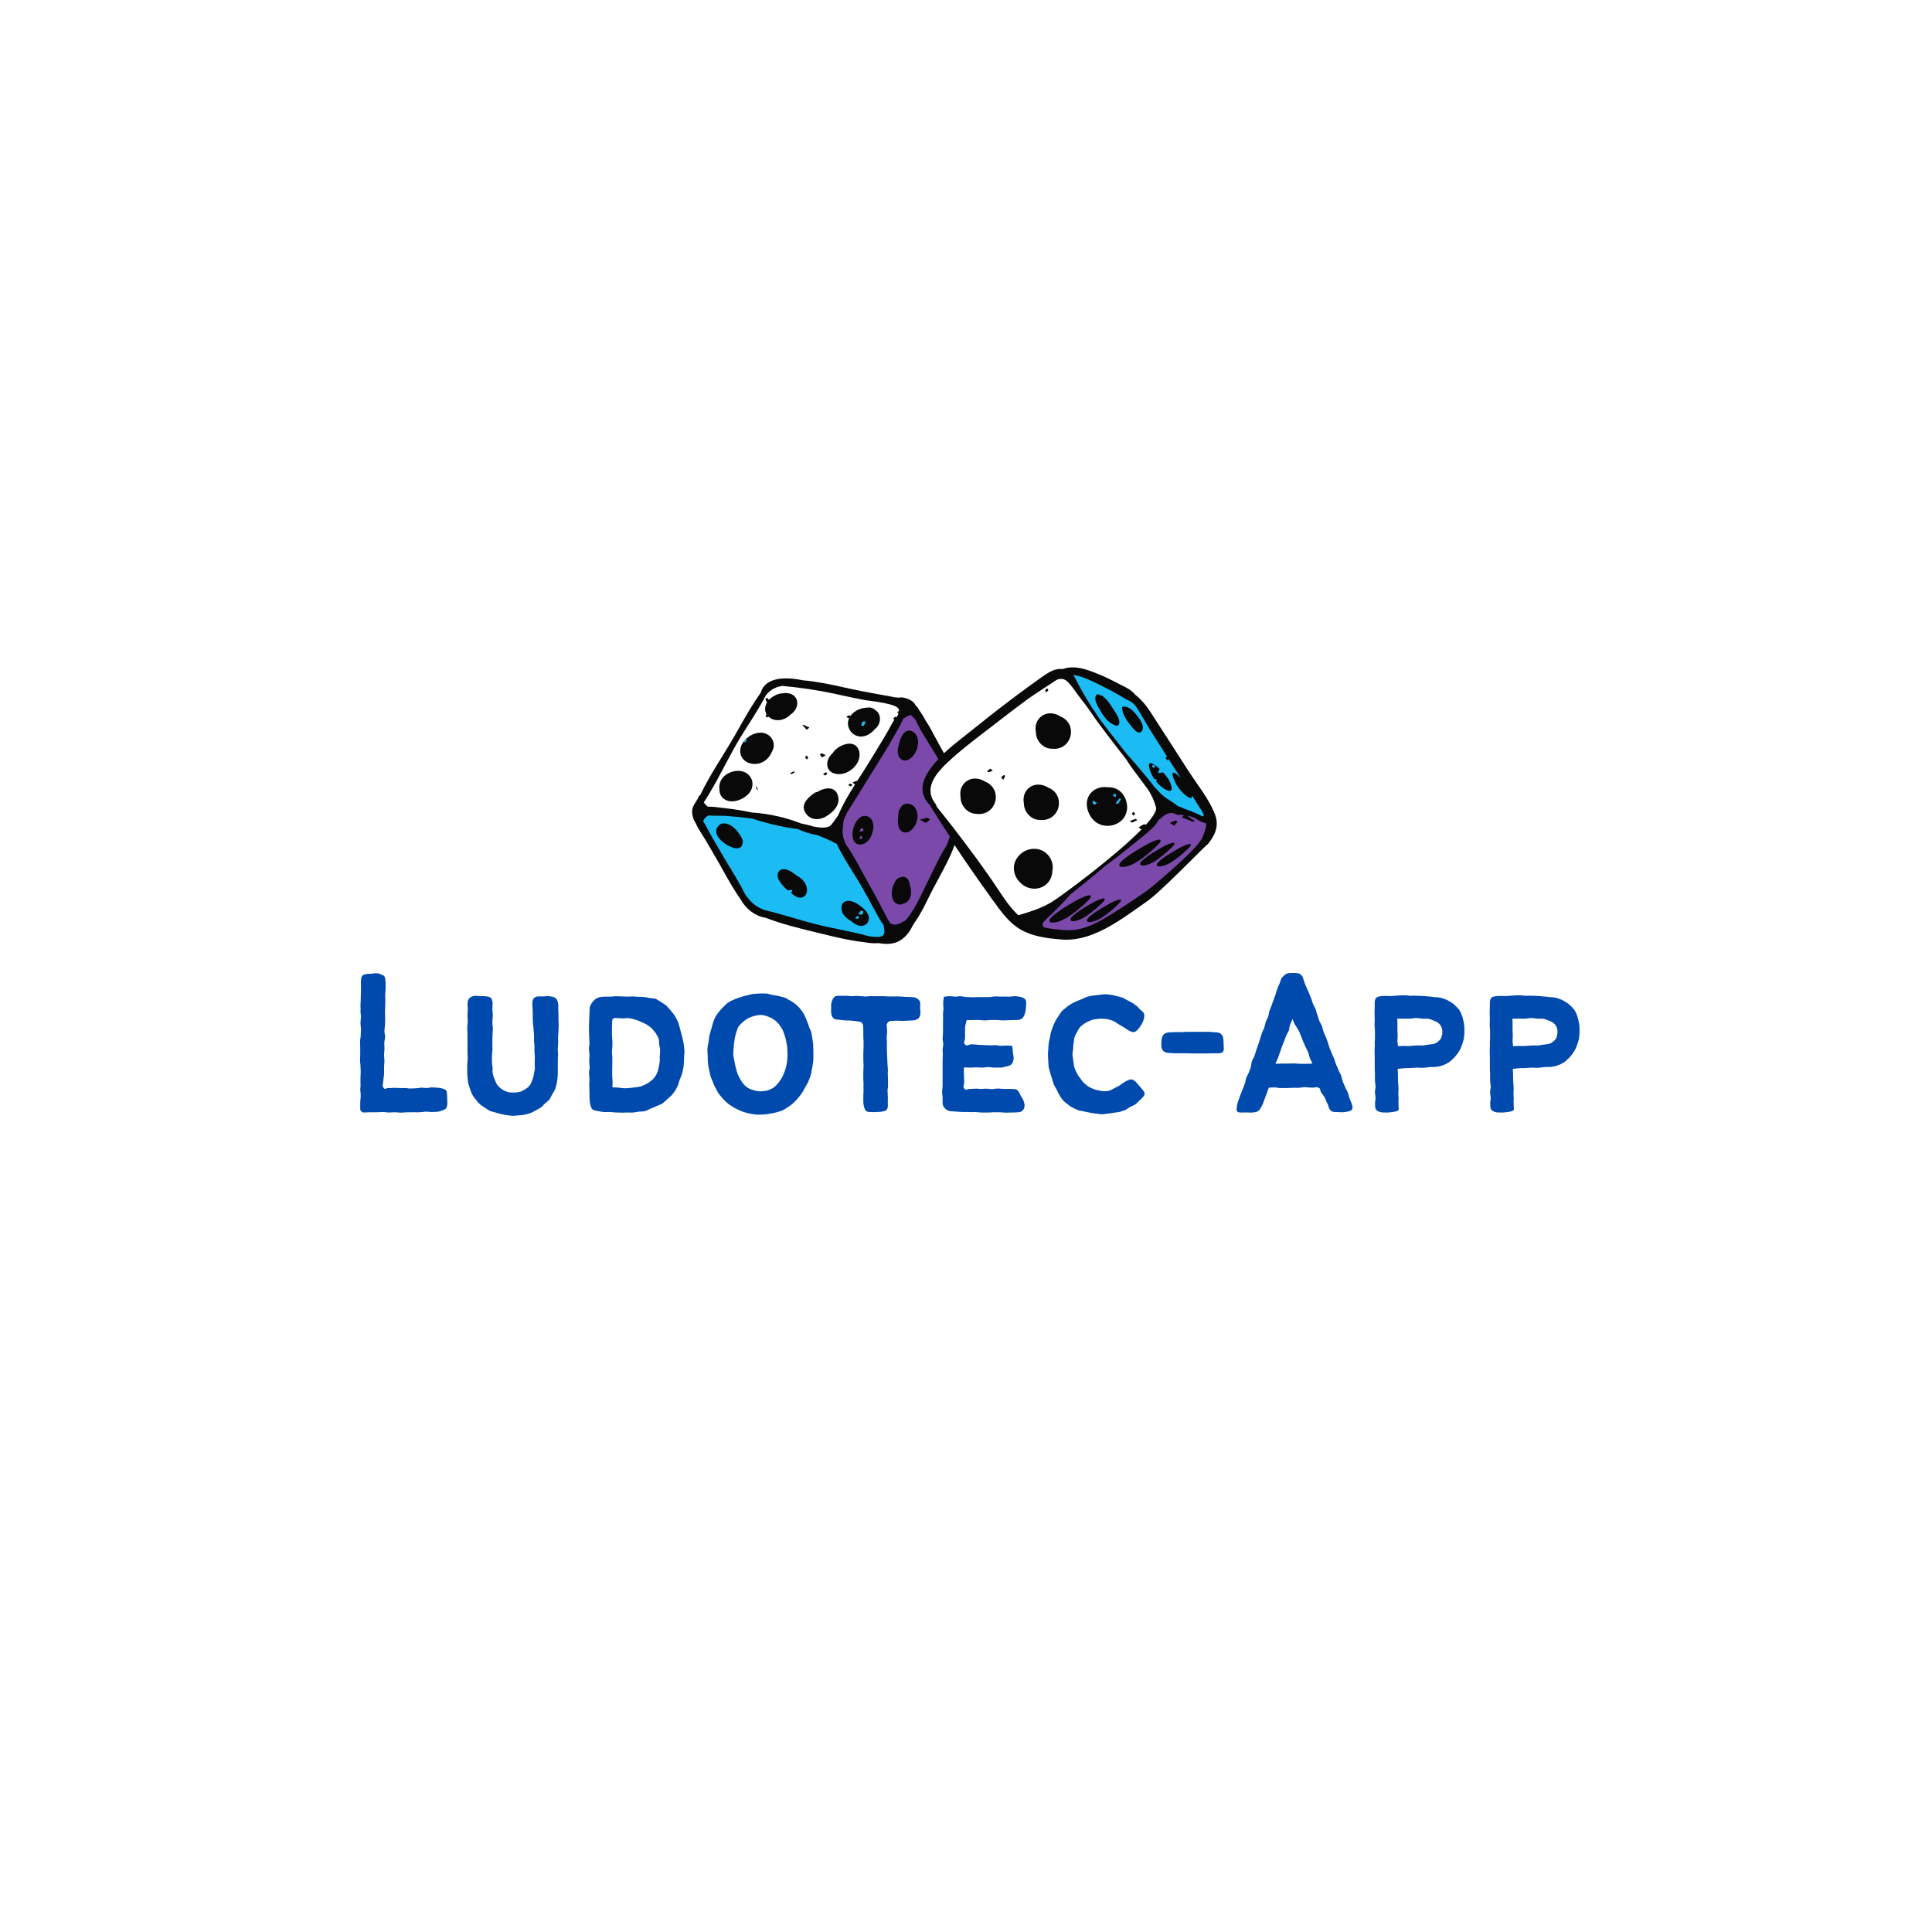 <svg xmlns="http://www.w3.org/2000/svg" xmlns:xlink="http://www.w3.org/1999/xlink" width="500" zoomAndPan="magnify" viewBox="0 0 375 375" height="500" preserveAspectRatio="xMidYMid meet" version="1.0"><defs><g/><clipPath id="fcebe82701"><path d="M 134 129 L 237 129 L 237 184 L 134 184 Z M 134 129 " clip-rule="nonzero"/></clipPath><clipPath id="01992efa2e"><path d="M 126.605 145.605 L 203.062 101.035 L 240.457 165.18 L 164 209.75 Z M 126.605 145.605 " clip-rule="nonzero"/></clipPath><clipPath id="e476dbdb73"><path d="M 126.605 145.605 L 203.062 101.035 L 240.457 165.18 L 164 209.75 Z M 126.605 145.605 " clip-rule="nonzero"/></clipPath><clipPath id="b2501abee8"><path d="M 126.605 145.605 L 203.062 101.035 L 240.457 165.18 L 164 209.75 Z M 126.605 145.605 " clip-rule="nonzero"/></clipPath><clipPath id="8c8ff857f6"><path d="M 136 131 L 225 131 L 225 178 L 136 178 Z M 136 131 " clip-rule="nonzero"/></clipPath><clipPath id="d2e7044fa5"><path d="M 126.605 145.605 L 203.062 101.035 L 240.457 165.18 L 164 209.75 Z M 126.605 145.605 " clip-rule="nonzero"/></clipPath><clipPath id="e913a0787f"><path d="M 126.605 145.605 L 203.062 101.035 L 240.457 165.18 L 164 209.75 Z M 126.605 145.605 " clip-rule="nonzero"/></clipPath><clipPath id="24822e91f2"><path d="M 126.605 145.605 L 203.062 101.035 L 240.457 165.18 L 164 209.75 Z M 126.605 145.605 " clip-rule="nonzero"/></clipPath><clipPath id="8b5b159deb"><path d="M 136 131 L 234 131 L 234 182 L 136 182 Z M 136 131 " clip-rule="nonzero"/></clipPath><clipPath id="dd224f66a0"><path d="M 126.605 145.605 L 203.062 101.035 L 240.457 165.18 L 164 209.75 Z M 126.605 145.605 " clip-rule="nonzero"/></clipPath><clipPath id="b74804b1ea"><path d="M 126.605 145.605 L 203.062 101.035 L 240.457 165.18 L 164 209.75 Z M 126.605 145.605 " clip-rule="nonzero"/></clipPath><clipPath id="6121246657"><path d="M 126.605 145.605 L 203.062 101.035 L 240.457 165.18 L 164 209.75 Z M 126.605 145.605 " clip-rule="nonzero"/></clipPath><clipPath id="cae1ed1d0c"><path d="M 163 138 L 235 138 L 235 181 L 163 181 Z M 163 138 " clip-rule="nonzero"/></clipPath><clipPath id="d9449aba06"><path d="M 126.605 145.605 L 203.062 101.035 L 240.457 165.18 L 164 209.75 Z M 126.605 145.605 " clip-rule="nonzero"/></clipPath><clipPath id="b1fffbbb8d"><path d="M 126.605 145.605 L 203.062 101.035 L 240.457 165.18 L 164 209.75 Z M 126.605 145.605 " clip-rule="nonzero"/></clipPath><clipPath id="cd265f9018"><path d="M 126.605 145.605 L 203.062 101.035 L 240.457 165.18 L 164 209.75 Z M 126.605 145.605 " clip-rule="nonzero"/></clipPath></defs><rect x="-37.5" width="450" fill="#ffffff" y="-37.5" height="450" fill-opacity="1"/><rect x="-37.5" width="450" fill="#ffffff" y="-37.5" height="450" fill-opacity="1"/><g clip-path="url(#fcebe82701)"><g clip-path="url(#01992efa2e)"><g clip-path="url(#e476dbdb73)"><g clip-path="url(#b2501abee8)"><path fill="#090909" d="M 235.828 158.09 C 236.527 159.922 236.16 161.641 234.684 163.52 C 234.59 163.676 234.512 163.785 234.414 163.859 C 233.984 164.211 232.832 165.352 231.391 166.805 C 228.438 169.727 224.41 173.742 222.582 174.988 C 222.031 175.371 221.465 175.766 220.875 176.191 C 219.238 177.348 217.531 178.547 215.746 179.586 C 212.121 181.699 209.039 182.582 206.094 182.363 C 203.355 182.148 200.488 181.785 198.195 180.477 C 195.918 179.199 194.367 177.031 192.859 174.938 C 192.73 174.746 192.602 174.559 192.453 174.379 C 189.895 170.824 187.531 167.441 185.277 164.031 C 184.438 166.371 183.219 168.59 182.051 170.758 L 181.926 170.992 C 181.508 171.785 181.062 172.594 180.652 173.402 C 180.48 173.77 180.289 174.145 180.102 174.52 C 179.703 175.34 179.254 176.254 178.738 177.125 C 178.371 177.824 177.91 178.543 177.34 179.344 C 177.254 179.516 177.156 179.695 177.055 179.836 C 176.805 180.391 176.449 180.941 176.047 181.402 C 175.625 181.871 175.152 182.285 174.664 182.57 C 174.512 182.66 174.375 182.738 174.246 182.797 C 172.945 183.371 171.578 183.23 170.543 183.062 C 169.723 183.133 168.773 183.074 167.691 182.871 C 164.902 182.566 162.07 181.875 159.324 181.195 L 158.043 180.887 C 154.895 180.113 151.641 179.328 148.57 178.125 C 146.703 177.867 144.836 176.516 143.816 174.668 L 143.809 174.652 C 142.543 172.867 141.457 170.934 140.398 169.047 C 140.051 168.418 139.688 167.793 139.34 167.16 C 138.633 165.945 137.871 164.641 136.941 163.047 C 136.738 162.695 136.5 162.324 136.301 162.016 L 136.289 162 C 135.836 161.289 135.371 160.562 135.035 159.781 C 134.551 159.086 134.285 158.102 134.352 157.27 C 134.391 156.777 134.605 156.41 134.816 156.039 C 134.953 155.82 135.09 155.598 135.211 155.383 L 135.32 155.219 C 135.375 155.105 135.441 155.008 135.504 154.906 C 135.52 154.859 135.531 154.812 135.535 154.746 C 135.586 154.594 135.684 154.477 135.805 154.406 L 135.836 154.391 L 135.895 154.312 C 135.93 154.273 135.953 154.238 135.973 154.207 C 137.23 151.562 138.824 149.004 140.352 146.547 L 140.652 146.047 C 140.895 145.66 141.125 145.281 141.355 144.902 C 142.098 143.695 142.809 142.426 143.508 141.207 L 143.512 141.184 C 144.793 138.93 146.117 136.613 147.648 134.477 C 147.902 133.578 148.434 132.879 149.242 132.41 C 151.18 131.281 154.176 131.691 155.809 132.043 C 158.469 132.262 161.102 132.82 163.633 133.383 L 163.684 133.395 C 164.172 133.496 164.645 133.605 165.133 133.707 C 167.68 134.258 170.25 134.715 172.895 135.188 C 173.129 135.234 173.359 135.281 173.602 135.344 L 173.641 135.344 C 173.75 135.359 173.855 135.359 173.965 135.375 L 174.07 135.379 L 174.156 135.387 C 174.258 135.391 174.371 135.406 174.473 135.406 L 174.512 135.402 C 175.199 135.25 176.176 135.594 176.684 135.867 C 177.191 136.145 177.543 136.508 177.754 136.973 C 178.035 137.176 178.242 137.523 178.383 137.77 L 178.391 137.785 C 178.434 137.859 178.461 137.906 178.488 137.949 L 178.574 138.062 C 178.914 138.578 179.305 139.145 179.605 139.762 C 180.371 140.902 181.02 142.152 181.664 143.363 L 181.711 143.441 C 182.141 144.246 182.516 144.965 182.914 145.648 C 183.02 145.832 183.117 145.996 183.234 146.195 C 184.484 145.016 185.789 143.992 186.836 143.16 L 186.863 143.141 C 187.113 142.938 187.355 142.754 187.566 142.59 C 190.316 140.375 193.582 137.781 196.879 135.309 C 198.711 133.934 200.344 132.742 201.879 131.66 C 201.977 131.586 202.086 131.523 202.184 131.445 C 202.598 131.141 203.051 130.836 203.508 130.57 C 204.438 130.027 205.246 129.801 206.047 129.844 C 206.109 129.848 206.172 129.852 206.23 129.879 C 208.562 129.008 211 129.969 212.969 130.754 C 214.32 131.289 215.707 131.945 217.105 132.699 C 217.309 132.801 217.523 132.922 217.742 133.02 C 218.688 133.484 219.648 133.98 220.285 134.793 C 222.004 136.09 223.16 137.938 224.277 139.711 C 224.484 140.035 224.688 140.348 224.898 140.672 C 226.68 143.418 228.598 146.391 230.508 149.387 C 231.02 150.191 231.582 150.98 232.164 151.84 C 233.547 153.824 235.004 155.906 235.828 158.09 Z M 235.828 158.09 " fill-opacity="1" fill-rule="nonzero"/></g></g></g></g><g clip-path="url(#8c8ff857f6)"><g clip-path="url(#d2e7044fa5)"><g clip-path="url(#e913a0787f)"><g clip-path="url(#24822e91f2)"><path fill="#ffffff" d="M 173.359 139.453 C 173.559 139.301 173.676 139.188 173.805 139.094 C 173.84 139.152 173.914 139.211 173.965 139.266 C 174.066 139.125 174.145 138.977 174.246 138.836 L 174.262 138.828 L 174.27 138.805 C 174.309 138.699 174.355 138.57 174.402 138.438 C 174.312 138.391 174.223 138.34 174.102 138.27 C 174.27 138.172 174.387 138.062 174.496 138 C 174.5 137.977 174.484 137.945 174.488 137.922 C 174.535 137.367 173.938 136.656 168.734 136.004 C 168.324 135.961 167.965 135.906 167.754 135.863 C 166.062 135.547 164.332 135.172 162.809 134.84 L 162.359 134.734 C 162.191 134.691 162.016 134.672 161.848 134.625 C 161.848 134.625 161.848 134.625 161.824 134.621 C 158.75 133.969 155.48 133.473 151.871 133.137 L 151.848 133.129 L 151.832 133.137 C 151.121 133.246 150.523 133.453 149.992 133.762 C 149.488 134.055 149.062 134.445 148.703 134.922 L 148.691 134.93 L 148.676 134.938 C 147.66 136.875 146.473 138.766 145.324 140.574 L 145.285 140.617 C 144.352 142.098 143.289 143.777 142.367 145.453 C 141.801 146.477 141.25 147.527 140.684 148.59 C 139.5 150.828 138.172 153.352 136.68 155.625 L 136.613 155.727 L 136.668 155.816 C 136.809 156.059 137.039 156.312 137.305 156.523 L 137.355 156.574 L 137.418 156.578 C 138.328 156.559 139.234 156.68 140.031 156.785 L 140.156 156.793 C 140.445 156.832 140.715 156.875 140.992 156.898 C 142.586 157.07 144.238 157.348 146.055 157.734 L 146.07 157.723 L 146.086 157.715 C 149.371 157.957 152.641 158.695 155.52 159.848 L 155.543 159.855 L 155.566 159.859 C 156.156 159.965 156.766 160.098 157.473 160.297 L 157.496 160.301 C 157.547 160.312 157.594 160.328 157.625 160.348 L 157.73 160.391 L 157.852 160.422 C 157.988 160.441 158.133 160.48 158.285 160.496 C 159.156 160.66 160.172 160.758 161.035 160.379 C 161.035 160.379 161.078 160.352 161.078 160.352 L 161.094 160.344 C 161.504 159.961 161.844 159.457 162.18 158.977 L 162.352 158.715 C 162.461 158.551 162.574 158.398 162.691 158.25 L 162.707 158.242 L 162.715 158.219 C 163.57 156.148 164.75 154.18 165.953 152.281 C 165.844 152.199 165.711 152.074 165.477 151.887 C 165.824 151.746 166.043 151.598 166.27 151.566 C 166.309 151.562 166.344 151.586 166.359 151.613 C 166.582 151.262 166.801 150.93 167.023 150.578 L 167.215 150.281 C 167.629 149.656 168.051 148.98 168.438 148.348 C 169.535 146.59 170.676 144.723 171.902 142.664 C 172.141 142.262 172.375 141.859 172.609 141.418 L 172.684 141.273 C 172.961 140.766 173.258 140.227 173.582 139.691 C 173.586 139.668 173.496 139.578 173.359 139.453 Z M 148.605 138.988 C 148.66 138.875 148.727 138.773 148.797 138.652 C 148.348 137.918 148.461 137.059 148.883 136.344 C 148.766 136.145 148.637 135.957 148.566 135.734 C 148.547 135.664 148.773 135.531 148.895 135.422 C 149.012 135.555 149.125 135.672 149.262 135.836 C 149.57 135.496 149.973 135.199 150.395 135.016 C 150.781 134.77 151.246 134.621 151.719 134.59 C 152.996 134.332 154.34 134.707 154.688 135.973 C 154.977 137.062 154.34 138.105 153.402 138.734 C 152.316 139.855 150.359 140.246 149.18 139.102 C 149.09 139.152 149 139.207 148.898 139.246 C 148.848 139.297 148.582 139.02 148.605 138.988 Z M 156.863 147.098 C 156.879 147.191 156.711 147.289 156.617 147.402 C 156.504 147.285 156.34 147.18 156.285 147.047 C 156.266 146.977 156.406 146.836 156.543 146.613 C 156.691 146.832 156.84 146.949 156.863 147.098 Z M 154.262 149.918 C 154.062 150.031 153.852 150.156 153.645 150.258 C 153.598 150.281 153.52 150.188 153.348 150.102 C 153.637 149.934 153.852 149.809 154.059 149.707 C 154.09 149.691 154.191 149.832 154.262 149.918 Z M 145.246 154.133 C 144.059 155.355 141.684 156.191 140.281 154.871 C 139.828 154.441 139.613 153.793 139.645 153.145 C 139.598 152.785 139.613 152.391 139.738 151.973 C 140.281 150.066 142.957 149.059 144.68 149.945 C 146.309 150.809 146.488 152.84 145.246 154.133 Z M 146.824 153.133 C 146.715 153.012 146.777 152.734 146.762 152.535 C 146.938 152.902 147.102 153.258 147.113 153.309 C 147.273 153.379 146.984 153.305 146.824 153.133 Z M 147.605 148.098 C 145.719 148.75 143.457 147.668 143.695 145.453 C 143.766 144.801 144.098 144.18 144.57 143.66 C 144.586 143.652 144.586 143.652 144.59 143.629 C 145.598 142.551 147.211 141.918 148.5 142.344 C 149.922 142.82 150.582 144.449 149.969 145.602 C 149.93 145.746 149.867 145.883 149.781 146.016 C 149.773 146.039 149.746 146.059 149.738 146.082 C 149.34 147.047 148.57 147.758 147.605 148.098 Z M 162.641 154.414 C 163.195 156.207 161.711 157.684 160.281 158.496 C 158.812 159.332 157.047 159.18 156.211 157.531 C 155.414 155.961 157.066 154.59 158.234 153.828 C 158.359 153.754 158.492 153.738 158.602 153.754 C 158.73 153.66 158.883 153.57 159.004 153.5 C 160.344 152.82 162.105 152.652 162.641 154.414 Z M 160.168 150.523 C 160.125 150.551 159.961 150.379 159.746 150.219 C 160.008 150.066 160.164 149.953 160.328 149.922 C 160.398 149.898 160.504 150.082 160.598 150.172 C 160.461 150.289 160.332 150.449 160.168 150.523 Z M 155.891 140.664 C 156.305 140.848 156.695 141.027 157.109 141.215 C 156.977 141.332 156.816 141.445 156.586 141.641 C 156.289 141.309 156.023 141.031 155.762 140.758 C 155.824 140.723 155.883 140.648 155.891 140.664 Z M 159.18 146.48 C 159.152 146.434 159.391 146.172 159.445 146.203 C 159.73 146.301 160 146.449 160.277 146.574 C 160.062 146.695 159.875 146.828 159.555 147.016 C 159.414 146.812 159.246 146.664 159.18 146.48 Z M 165.129 152.617 C 165 152.609 164.867 152.484 164.605 152.352 C 164.875 152.215 165.008 152.098 165.137 152.105 C 165.246 152.121 165.344 152.289 165.445 152.391 C 165.348 152.469 165.246 152.609 165.129 152.617 Z M 166.512 147.883 C 165.758 149.422 163.879 150.578 162.141 150.188 C 160.094 149.73 160.188 147.398 161.559 146.254 C 162.199 145.246 163.387 144.516 164.547 144.367 C 166.652 144.098 167.32 146.254 166.512 147.883 Z M 170.043 141.328 C 169.977 141.387 169.906 141.445 169.816 141.5 C 169.156 142.332 168.164 142.973 167.098 142.965 C 165.809 142.961 164.773 141.957 164.602 140.715 C 164.535 140.184 164.641 139.695 164.887 139.246 C 164.82 139.305 164.742 139.348 164.668 139.395 C 164.621 139.418 164.492 139.27 164.277 139.109 C 164.547 138.977 164.707 138.863 164.867 138.828 C 164.91 138.824 164.977 138.906 165.047 138.988 C 165.711 138.031 167.016 137.395 168.223 137.363 C 168.395 137.344 168.566 137.324 168.723 137.312 C 169.16 137.324 169.535 137.512 169.828 137.77 C 169.926 137.832 170.016 137.883 170.098 137.957 C 171.125 138.844 170.957 140.445 170.043 141.328 Z M 221.723 151.762 C 220.621 150.289 219.242 148.484 218.648 147.469 L 218.633 147.438 C 215.703 143.711 212.59 139.562 212.195 138.918 C 211.688 138.156 211.23 137.508 210.773 136.898 C 210.488 136.516 210.211 136.145 209.91 135.773 C 209.535 135.301 209.164 134.805 208.816 134.312 C 208.73 134.199 208.637 134.074 208.523 133.914 C 208.098 133.328 207.473 132.43 206.801 132.008 C 206.156 131.609 205.41 131.801 205.066 131.98 L 205.051 131.988 L 205.035 132 C 204.332 132.473 203.602 132.938 202.914 133.398 C 201.605 134.242 200.266 135.125 198.988 136.055 C 197.004 137.516 195.008 139.066 193.094 140.551 C 192.543 140.973 192.023 141.375 191.488 141.789 L 191.051 142.125 C 188.707 143.918 186.281 145.781 184.086 147.836 C 184.055 147.852 184.035 147.887 183.996 147.926 C 183.84 148.078 183.691 148.207 183.535 148.359 C 183.414 148.469 183.312 148.57 183.199 148.695 C 183.133 148.758 183.09 148.82 183.023 148.883 C 180.953 151.043 179.555 153.508 181.637 156.102 C 181.715 156.199 181.75 156.297 181.75 156.402 L 181.746 156.465 L 181.773 156.512 C 181.875 156.652 181.996 156.785 182.098 156.93 C 182.793 157.809 183.488 158.684 184.176 159.547 C 184.477 159.922 184.77 160.32 185.07 160.695 C 185.129 160.762 185.172 160.836 185.242 160.918 C 185.355 161.078 185.48 161.227 185.594 161.383 C 185.738 161.562 185.871 161.754 186.016 161.934 C 188.332 164.957 190.5 167.906 192.566 170.895 C 192.941 171.43 193.316 172.004 193.684 172.562 C 194.863 174.34 196.066 176.16 197.594 177.59 L 197.668 177.648 L 197.77 177.609 C 199.863 177 201.926 176.367 203.891 175.223 C 203.984 175.168 204.09 175.105 204.18 175.055 C 206.059 173.898 216.441 166.238 221.555 160.996 C 221.34 160.84 221.172 160.73 221.016 160.598 C 221.383 160.387 221.707 160.074 222.09 159.992 C 222.184 159.98 222.305 160.012 222.414 160.09 C 223.652 158.715 224.418 157.578 224.414 156.867 L 224.422 156.844 L 224.41 156.828 C 224.176 155.969 223.871 155.027 223.277 154.008 C 223.137 153.625 222.488 152.758 221.723 151.762 Z M 202.848 133.988 C 202.949 133.848 203.109 133.734 203.242 133.613 C 203.328 133.727 203.504 133.852 203.469 133.93 C 203.43 134.074 203.285 134.18 203.125 134.395 C 202.988 134.191 202.824 134.02 202.848 133.988 Z M 192.23 149.191 C 192.43 149.359 192.562 149.484 192.699 149.613 C 192.402 149.703 192.113 149.832 191.824 149.898 C 191.77 149.91 191.672 149.742 191.59 149.668 C 191.785 149.512 191.988 149.375 192.23 149.191 Z M 189.504 157.965 C 188.91 157.965 188.367 157.773 187.891 157.441 C 187.691 157.312 187.516 157.152 187.355 156.98 C 187.188 156.793 187.023 156.582 186.891 156.355 C 186.793 156.188 186.703 155.996 186.633 155.812 C 186.586 155.699 186.555 155.574 186.523 155.449 C 186.48 155.23 186.449 155.004 186.449 154.762 C 186.43 154.691 186.434 154.629 186.422 154.574 C 186.402 154.402 186.383 154.227 186.391 154.062 C 186.383 153.844 186.418 153.617 186.449 153.395 C 186.504 153.141 186.59 152.867 186.734 152.621 C 186.859 152.383 187.008 152.176 187.215 151.973 C 188.328 150.836 190.039 150.898 191.27 151.746 C 192.164 152.059 192.922 152.902 193.168 153.816 C 193.633 155.52 192.719 157.352 190.996 157.867 C 190.508 158.012 190.035 158.043 189.59 157.977 C 189.566 157.969 189.543 157.965 189.504 157.965 Z M 204.34 168.285 C 204.34 168.531 204.316 168.77 204.273 169.016 C 204.258 169.613 204.105 170.23 203.801 170.758 C 202.848 172.453 200.738 172.93 199.055 172.078 C 198.004 171.531 197.148 170.484 196.875 169.32 C 196.535 167.789 197.191 166.387 198.438 165.48 C 199.457 164.742 200.891 164.539 202.055 164.996 C 203.418 165.547 204.305 166.82 204.34 168.285 Z M 195.078 150.645 C 194.977 150.891 194.848 151.125 194.719 151.363 C 194.602 151.23 194.508 151.102 194.309 150.871 C 194.543 150.672 194.707 150.535 194.898 150.406 C 194.898 150.406 195.105 150.59 195.078 150.645 Z M 205.422 154.977 C 205.887 156.68 204.973 158.512 203.254 159.027 C 202.762 159.172 202.293 159.203 201.844 159.137 C 201.82 159.129 201.789 159.148 201.766 159.141 C 200.328 159.125 199.125 157.973 198.812 156.629 C 198.766 156.414 198.738 156.188 198.738 155.941 C 198.547 154.953 198.73 153.93 199.477 153.148 C 200.59 152.012 202.301 152.074 203.531 152.922 C 204.418 153.219 205.176 154.059 205.422 154.977 Z M 201.141 142.797 C 201.098 142.578 201.066 142.352 201.066 142.109 C 200.879 141.117 201.059 140.098 201.809 139.316 C 202.922 138.176 204.633 138.238 205.863 139.09 C 206.758 139.402 207.516 140.242 207.762 141.156 C 208.223 142.859 207.312 144.695 205.59 145.211 C 205.102 145.352 204.629 145.383 204.184 145.316 C 204.16 145.312 204.129 145.328 204.105 145.324 C 202.641 145.301 201.441 144.148 201.141 142.797 Z M 213.918 160.156 C 212.391 159.746 211.395 158.453 211.055 156.965 C 210.645 155.207 211.449 153.578 213.172 152.961 C 213.727 152.758 214.383 152.723 215.004 152.809 C 215.934 152.754 216.875 153.039 217.617 153.789 C 218.199 154.367 218.57 155.145 218.715 155.957 C 218.719 155.996 218.738 156.027 218.73 156.051 C 218.879 157.004 218.688 158.008 218.105 158.797 C 217.141 160.051 215.445 160.57 213.918 160.156 Z M 219.785 159.648 C 219.699 159.676 219.559 159.535 219.277 159.371 C 219.781 159.184 220.102 159.035 220.438 158.941 C 220.508 158.922 220.629 159.094 220.723 159.184 C 220.406 159.348 220.117 159.516 219.785 159.648 Z M 220.312 157.957 C 220.332 158.027 220.156 158.148 220.035 158.32 C 219.891 158.141 219.715 158.02 219.719 157.918 C 219.734 157.805 219.891 157.691 219.996 157.59 C 220.105 157.711 220.246 157.812 220.312 157.957 Z M 220.312 157.957 " fill-opacity="1" fill-rule="nonzero"/></g></g></g></g><g clip-path="url(#8b5b159deb)"><g clip-path="url(#dd224f66a0)"><g clip-path="url(#b74804b1ea)"><g clip-path="url(#6121246657)"><path fill="#1bbbf4" d="M 165.461 169.133 C 164.391 167.434 163.285 165.68 162.445 163.848 L 162.418 163.805 L 162.359 163.777 C 161.043 163.059 159.73 162.52 158.598 162.082 L 158.574 162.078 L 158.547 162.07 C 157.098 161.859 155.754 161.34 154.883 160.93 L 154.859 160.926 L 154.836 160.918 C 151.984 160.547 149.043 159.879 146.09 158.914 L 146.043 158.898 C 144.266 158.652 142.508 158.477 140.824 158.359 C 140.293 158.324 139.75 158.336 139.219 158.34 L 139.211 158.324 C 138.645 158.328 138.074 158.336 137.504 158.301 L 137.441 158.297 L 137.379 158.332 C 136.918 158.664 136.652 158.98 136.508 159.328 L 136.477 159.41 L 136.52 159.484 C 136.91 160.051 137.25 160.707 137.539 161.27 C 137.711 161.598 137.918 161.988 138.121 162.336 C 138.945 163.75 139.73 165.102 140.52 166.453 C 140.777 166.895 141.051 167.324 141.305 167.766 L 141.641 168.305 C 142.68 170.02 143.746 171.777 144.633 173.582 L 144.645 173.594 L 144.652 173.609 C 145.285 174.523 145.895 175.184 146.586 175.699 C 147.133 176.113 147.734 176.375 148.219 176.578 L 148.227 176.594 L 148.254 176.602 C 150.168 177.051 152.117 177.625 153.84 178.125 L 153.984 178.164 C 155.465 178.602 156.984 179.039 158.469 179.414 C 159.98 179.797 161.578 180.125 162.996 180.418 C 164.902 180.816 166.848 181.207 168.727 181.738 L 168.75 181.746 L 168.84 181.754 C 168.992 181.77 169.117 181.777 169.246 181.785 C 169.348 181.785 169.473 181.793 169.609 181.816 C 170.188 181.863 170.777 181.887 171.082 181.75 C 171.129 181.723 171.176 181.695 171.203 181.68 C 171.754 181.359 171.707 180.855 171.59 180.133 C 171.574 180 171.547 179.852 171.523 179.703 C 171.523 179.703 171.516 179.688 171.52 179.664 L 171.527 179.641 C 171.527 179.641 171.496 179.555 171.488 179.539 L 171.473 179.508 C 170.938 178.801 170.508 178.035 170.113 177.285 C 168.98 175.199 168.133 173.641 167.34 172.25 C 166.781 171.254 166.148 170.238 165.527 169.277 Z M 144.098 163.797 C 144.082 163.949 144.047 164.094 143.957 164.227 C 143.613 164.754 142.797 164.719 142.281 164.531 C 142.223 164.504 142.164 164.477 142.094 164.457 C 142.02 164.438 141.973 164.426 141.914 164.398 C 140.711 163.98 138.332 162.172 139.184 160.66 C 140.188 158.875 142.426 160.297 143.219 161.484 C 143.227 161.496 143.227 161.496 143.234 161.512 C 143.363 161.664 143.492 161.852 143.617 162.062 C 144.074 162.672 144.328 163.316 144.098 163.797 Z M 152.898 172.832 C 152.988 172.922 153.074 172.996 153.172 173.059 C 153.074 172.996 152.98 172.906 152.898 172.832 Z M 156.527 172.02 C 156.906 173.16 156.352 174.484 154.957 174.195 C 154.629 174.125 154.062 173.781 153.457 173.301 C 153.504 173.312 153.551 173.328 153.586 173.348 C 153.691 173.043 153.762 172.879 153.82 172.703 C 153.5 172.746 153.188 172.766 152.863 172.812 C 151.742 171.797 150.68 170.465 150.977 169.641 C 150.992 169.387 151.094 169.145 151.367 168.945 C 152.332 168.219 153.859 169.301 154.594 169.93 C 155.477 170.355 156.234 171.094 156.527 172.02 Z M 168.598 177.805 C 168.68 178.082 168.672 178.352 168.594 178.602 C 168.523 179.008 168.27 179.379 167.762 179.594 C 166.855 180 165.926 179.383 165.176 178.762 C 164.488 178.391 163.887 177.844 163.547 177.23 C 163.465 177.094 163.434 176.969 163.402 176.844 C 163.402 176.844 163.395 176.828 163.395 176.828 C 163.383 176.773 163.363 176.703 163.375 176.656 C 163.133 175.781 163.602 174.836 164.652 174.855 C 165.578 174.863 166.547 175.438 167.289 176.086 C 167.914 176.555 168.41 177.164 168.598 177.805 Z M 232.625 156.375 L 232.449 156.113 L 232.414 156.051 C 232.32 155.859 231.852 155.156 231.352 154.371 C 231.621 155.883 228.969 153.785 228.047 151.719 C 226.926 149.195 228 149.812 229.148 150.973 L 229.059 150.824 L 229.043 150.793 C 229.023 150.762 229.004 150.73 228.988 150.699 C 228.961 150.656 228.945 150.625 228.91 150.605 C 228.281 149.629 227.578 148.531 226.824 147.344 C 226.766 147.418 226.68 147.508 226.59 147.602 C 226.406 147.363 226.305 147.219 226.199 147.074 C 226.297 146.996 226.41 146.91 226.508 146.836 C 225.465 145.184 224.328 143.406 223.203 141.617 C 222.844 141.035 222.496 140.441 222.125 139.805 C 221.621 138.938 221.113 138.035 220.547 137.203 C 220.156 136.637 219.59 136.195 218.902 135.883 C 218.527 135.734 218.188 135.504 217.82 135.293 C 217.656 135.184 217.492 135.078 217.312 134.98 C 216.242 134.34 215.148 133.758 214.074 133.242 C 213.82 133.125 213.559 132.992 213.301 132.859 C 211.898 132.172 210.305 131.371 208.723 131.07 L 208.355 131 L 208.527 131.328 C 208.742 131.73 208.945 132.121 209.152 132.508 C 209.504 133.18 209.855 133.852 210.234 134.504 C 210.82 135.508 211.441 136.508 211.953 137.348 C 212.406 137.98 212.824 138.633 213.211 139.223 C 213.699 139.953 215.176 141.859 216.902 144.051 C 217.527 144.844 218.172 145.668 218.816 146.496 L 218.836 146.523 L 218.867 146.547 C 218.875 146.562 218.902 146.57 218.902 146.57 C 219.48 147.145 223.48 151.836 224.016 152.684 L 224.027 152.699 L 224.035 152.715 C 224.293 152.949 224.523 153.203 224.754 153.453 C 225.051 153.789 225.371 154.133 225.723 154.418 C 226.172 154.805 226.66 155.113 227.145 155.418 C 227.598 155.703 228.059 156.004 228.457 156.344 C 228.465 156.359 228.492 156.363 228.5 156.379 L 228.527 156.426 C 228.527 156.426 228.898 156.574 229.062 156.641 C 229.133 156.66 229.191 156.688 229.273 156.723 C 229.285 156.715 229.301 156.703 229.328 156.711 C 229.383 156.699 229.457 156.758 229.516 156.824 C 229.75 156.91 229.992 157.016 230.227 157.102 C 230.52 157.215 230.828 157.324 231.109 157.422 L 231.133 157.43 L 231.156 157.434 C 231.207 157.449 231.246 157.445 231.285 157.48 C 231.297 157.496 231.32 157.504 231.32 157.504 L 231.328 157.52 L 231.359 157.539 C 231.969 157.777 232.691 158.066 233.387 158.457 C 233.41 158.461 233.418 158.477 233.418 158.477 L 233.684 158.262 C 233.469 157.613 233.039 156.988 232.625 156.375 Z M 217.254 139.996 C 217.461 141.789 215.344 140.258 214.852 139.73 C 214.184 139 213.652 138.129 213.188 137.262 C 212.895 136.719 212.418 135.836 212.641 135.199 C 212.832 134.617 213.227 134.695 213.656 135.012 C 213.73 134.969 213.852 134.961 213.934 135.035 C 214.812 135.703 215.445 136.574 216 137.492 C 216.457 138.203 217.16 139.137 217.254 139.996 Z M 226.973 151.551 C 228.824 155.395 224.574 152.867 223.453 150.141 C 222.262 147.254 223.664 147.945 225.074 149.238 C 224.973 149.52 224.863 149.789 224.762 150.07 C 225.098 150.02 225.418 149.973 225.754 149.918 C 226.289 150.523 226.773 151.137 226.973 151.551 Z M 225.066 149.262 C 225.168 149.367 225.285 149.461 225.395 149.582 C 225.285 149.461 225.184 149.359 225.066 149.262 Z M 221.633 141.902 C 220.992 142.766 219.969 141.43 219.59 140.957 C 218.785 139.961 217.828 138.668 217.793 137.344 C 217.793 137.242 217.875 137.172 217.977 137.176 C 219.156 136.957 220.176 138.215 220.82 139.039 C 221.297 139.676 222.258 141.051 221.633 141.902 Z M 144.387 144.012 C 144.383 143.973 144.383 143.934 144.387 143.91 C 144.445 143.832 144.52 143.75 144.578 143.676 C 144.594 143.668 144.594 143.668 144.602 143.641 C 144.66 143.566 144.742 143.5 144.816 143.414 C 144.883 143.457 144.922 143.496 144.926 143.535 C 144.914 143.723 144.762 143.914 144.637 144.09 C 144.59 144.117 144.391 144.051 144.387 144.012 Z M 168.043 140.07 C 167.926 140.324 167.816 140.59 167.66 140.883 C 167.438 140.852 167.285 140.836 167.152 140.816 C 167.246 140.555 167.281 140.27 167.453 140.07 C 167.531 139.961 167.84 140.066 168.043 140.07 Z M 166.766 177.918 C 166.719 178.047 166.699 178.223 166.605 178.273 C 166.5 178.336 166.316 178.301 166.016 178.312 C 166.176 178.059 166.234 177.879 166.348 177.832 C 166.465 177.785 166.621 177.879 166.766 177.918 Z M 167.578 176.895 C 167.52 177.109 167.473 177.344 167.383 177.539 C 167.359 177.57 167.145 177.512 166.594 177.445 C 166.82 177.133 166.93 176.906 167.109 176.758 C 167.188 176.715 167.41 176.848 167.578 176.895 Z M 216.566 154.684 C 216.34 154.613 216.141 154.586 216.09 154.496 C 216.035 154.406 216.125 154.211 216.164 154.066 C 216.316 154.117 216.508 154.129 216.625 154.223 C 216.676 154.277 216.586 154.473 216.566 154.684 Z M 217.609 155.074 C 217.43 155.363 217.262 155.664 217.059 155.945 C 217.016 156.012 216.805 155.973 216.48 155.977 C 216.805 155.547 217.008 155.266 217.242 155.004 C 217.285 154.938 217.488 155.043 217.609 155.074 Z M 212.09 155.344 C 212.254 155.449 212.434 155.547 212.887 155.832 C 212.797 155.926 212.684 156.113 212.527 156.164 C 212.445 156.195 212.191 156.078 212.152 155.977 C 212.086 155.793 212.109 155.555 212.09 155.344 Z M 218.707 155.941 C 218.711 155.98 218.727 156.012 218.723 156.035 C 218.723 156.035 218.73 156.051 218.715 156.059 C 218.691 156.051 218.668 156.047 218.629 156.047 C 218.672 156.023 218.688 155.973 218.707 155.941 Z M 224.152 148.535 C 224.129 148.672 224.113 148.82 224.082 149.043 C 223.879 148.977 223.656 148.945 223.645 148.891 C 223.613 148.766 223.68 148.566 223.762 148.496 C 223.844 148.43 224.016 148.512 224.152 148.535 Z M 224.484 151.312 C 224.477 151.438 224.461 151.59 224.438 151.727 C 224.312 151.574 224.188 151.402 224.078 151.242 C 224.094 151.234 224.094 151.234 224.098 151.211 C 224.137 151.168 224.492 151.289 224.484 151.312 Z M 224.484 151.312 " fill-opacity="1" fill-rule="nonzero"/></g></g></g></g><g clip-path="url(#cae1ed1d0c)"><g clip-path="url(#d9449aba06)"><g clip-path="url(#b1fffbbb8d)"><g clip-path="url(#cd265f9018)"><path fill="#7a49a9" d="M 177.727 139.758 L 177.707 139.73 L 177.691 139.699 C 177.453 139.43 177.172 139.125 176.887 138.844 L 176.824 138.777 L 176.73 138.793 C 176.488 138.832 176.227 138.941 175.938 139.109 C 175.648 139.281 175.422 139.453 175.32 139.555 L 175.289 139.57 L 175.266 139.605 C 174.82 140.66 174.227 141.676 173.656 142.66 L 173.535 142.871 C 173.438 143.051 173.344 143.207 173.246 143.387 C 172.27 145.117 171.188 146.828 170.152 148.488 L 169.969 148.801 C 169.422 149.688 168.855 150.566 168.309 151.457 L 167.586 152.629 C 166.41 154.535 165.418 156.133 164.414 157.734 L 164.398 157.742 L 164.316 157.914 C 164.266 158.004 164.23 158.086 164.191 158.191 L 164.184 158.215 C 164.031 158.547 163.883 158.859 163.762 159.172 L 163.754 159.199 L 163.75 159.223 C 163.738 159.449 163.707 159.672 163.672 159.898 L 163.656 160.008 C 163.582 160.684 163.504 161.32 163.574 161.969 C 163.645 162.578 163.871 163.141 164.086 163.688 L 164.141 163.816 L 164.148 163.832 C 165.285 165.43 166.238 167.172 167.152 168.879 C 167.547 169.586 167.867 170.211 168.23 170.836 C 169.77 173.539 171.195 176.27 172.391 178.566 L 172.398 178.582 L 172.41 178.594 C 172.547 178.762 172.66 178.957 172.738 179.156 L 172.762 179.203 L 172.82 179.23 C 173.199 179.457 173.691 179.535 174.176 179.418 C 174.465 179.352 174.707 179.211 174.988 179.066 L 175.004 179.055 C 175.234 178.922 175.434 178.809 175.672 178.727 L 175.703 178.711 L 175.723 178.676 C 175.996 178.375 176.262 178.059 176.523 177.703 C 176.832 177.219 177.113 176.789 177.41 176.352 C 177.973 175.391 178.484 174.34 178.984 173.34 L 179.016 173.258 C 179.262 172.77 179.527 172.207 179.781 171.695 C 180.152 170.969 180.508 170.211 180.867 169.492 L 180.945 169.348 C 181.824 167.531 182.727 165.641 183.82 163.945 L 183.824 163.922 L 183.832 163.898 C 184 163.414 184.188 162.895 184.363 162.387 C 183.07 160.414 181.832 158.469 180.625 156.508 C 180.609 156.477 180.582 156.43 180.578 156.391 L 180.57 156.336 L 180.527 156.301 C 179.492 155.297 179.008 154.152 179.059 152.902 C 179.145 151.02 180.484 149.078 182.137 147.363 C 181.934 147.012 181.738 146.68 181.543 146.344 C 181.137 145.645 180.691 144.949 180.219 144.207 C 179.363 142.812 178.383 141.309 177.727 139.758 Z M 166.547 163.879 C 165.621 163.625 165.445 162.547 165.469 161.719 C 165.52 160.367 166.59 157.891 168.363 158.445 C 169.254 158.719 169.574 159.793 169.52 160.641 C 169.488 161.047 169.391 161.469 169.242 161.883 C 169.16 162.133 169.066 162.391 168.945 162.602 C 168.48 163.383 167.52 164.148 166.547 163.879 Z M 176.586 171.785 C 176.949 172.793 176.965 174.047 176.273 174.855 C 175.996 175.184 175.648 175.363 175.305 175.402 C 174.93 175.598 174.516 175.656 174.082 175.441 C 173.398 175.109 173.145 174.359 173.102 173.652 C 173.047 172.93 173.223 172.074 173.613 171.379 C 173.793 170.949 174.07 170.586 174.43 170.395 C 174.492 170.359 174.547 170.348 174.609 170.352 C 174.625 170.344 174.641 170.336 174.652 170.328 C 174.684 170.309 174.699 170.301 174.738 170.297 C 174.738 170.297 174.754 170.289 174.754 170.289 C 175.242 170.105 175.789 170.172 176.164 170.605 C 176.453 170.926 176.559 171.352 176.586 171.785 Z M 177.957 159.387 C 177.723 160.176 177.211 160.98 176.469 161.391 C 175.609 161.875 174.719 161.434 174.441 160.539 C 174.266 159.992 174.23 159.34 174.336 158.707 C 174.289 157.719 174.602 156.68 175.301 156.234 C 176.105 155.723 177.137 156.059 177.645 156.82 C 178.117 157.562 178.188 158.559 177.957 159.387 Z M 179.695 159.676 C 179.453 159.715 179.148 159.402 178.539 159.086 C 179.27 158.906 179.648 158.785 180.031 158.746 C 180.191 158.734 180.352 158.945 180.52 159.051 C 180.254 159.266 180.008 159.613 179.695 159.676 Z M 178.102 143.242 C 178.449 144.465 177.914 146.039 177.031 146.941 C 176.523 147.438 175.793 147.828 175.105 147.492 C 174.52 147.223 174.262 146.5 174.242 145.902 C 174.234 145.438 174.309 144.965 174.492 144.512 C 174.613 143.773 174.898 143.035 175.254 142.523 C 176.18 141.207 177.707 141.867 178.102 143.242 Z M 233.988 159.773 C 233.621 159.703 233.254 159.527 232.945 159.383 C 232.57 159.195 232.203 158.984 231.766 158.688 L 231.742 158.684 L 231.719 158.676 C 231.395 158.578 231.121 158.492 230.84 158.395 L 230.812 158.387 L 230.789 158.383 C 230.688 158.379 230.602 158.371 230.488 158.355 C 230.984 158.715 231.441 159.039 231.887 159.352 C 231.777 159.414 231.652 159.547 231.582 159.527 C 230.844 159.246 230.113 158.938 229.367 158.641 C 229.52 158.512 229.676 158.398 229.828 158.27 C 229.578 158.23 229.348 158.184 229.09 158.129 L 229.043 158.117 L 228.996 158.145 C 228.93 158.164 228.859 158.184 228.793 158.18 C 228.469 158.148 228.137 158.035 227.777 157.836 L 227.746 157.816 L 227.707 157.82 C 227.156 157.754 226.688 157.863 226.188 158.156 C 225.82 158.367 225.453 158.684 225.16 158.957 C 225.148 158.965 225.133 158.973 225.102 158.992 C 225.086 159 225.07 159.008 225.055 159.02 L 224.984 159.039 L 224.957 159.094 C 224.227 160.398 222.863 161.496 221.777 162.395 C 219.34 164.383 217.129 166.16 214.844 167.84 C 214.441 168.137 214.082 168.426 213.762 168.715 C 212.098 170.172 209.359 172.34 208.184 173.27 L 207.844 173.527 L 207.828 173.535 C 206.504 175.082 204.953 176.66 202.812 178.66 C 202.613 178.879 202.43 179.125 202.371 179.344 C 202.312 179.621 202.422 179.844 202.707 180.023 L 202.73 180.027 L 202.758 180.035 C 204.035 180.305 205.316 180.434 206.414 180.527 C 209.527 180.789 212.133 179.555 214.27 178.312 C 214.449 178.203 214.648 178.09 214.832 177.98 C 217.223 176.547 219.75 174.891 222.551 172.934 C 223.625 172.184 231.375 165.652 233.004 163.195 C 233.09 163.062 233.172 162.957 233.234 162.859 L 233.25 162.848 L 233.391 162.523 C 233.738 161.688 234.098 160.828 234.121 160 L 234.121 159.859 Z M 205.504 178.863 C 205.109 178.988 204.102 179.293 203.766 178.898 C 203.512 178.598 204.012 178.125 204.203 177.93 C 204.727 177.422 205.34 177.004 205.938 176.594 C 206.285 176.352 206.641 176.121 207.023 175.898 C 207.375 175.695 210.258 173.812 211.52 173.77 C 211.922 173.758 211.652 174.277 211.535 174.43 C 211.309 174.703 211.039 174.941 210.777 175.195 C 210.168 175.797 209.508 176.344 208.836 176.875 C 207.828 177.668 206.742 178.465 205.504 178.863 Z M 209.238 178.617 C 208.914 178.727 208.078 178.969 207.805 178.641 C 207.598 178.395 208 177.996 208.172 177.836 C 208.602 177.422 209.109 177.062 209.602 176.715 C 209.898 176.523 210.195 176.332 210.5 176.152 C 210.789 175.984 213.188 174.422 214.242 174.379 C 214.582 174.363 214.348 174.805 214.254 174.922 C 214.062 175.152 213.828 175.352 213.621 175.555 C 213.113 176.051 212.566 176.516 212.004 176.945 C 211.184 177.605 210.27 178.281 209.238 178.617 Z M 217.418 175.133 C 217.219 175.348 217.012 175.551 216.801 175.754 C 216.297 176.254 215.762 176.707 215.199 177.137 C 214.355 177.793 213.48 178.465 212.441 178.785 C 212.117 178.895 211.277 179.137 211.016 178.824 C 210.809 178.578 211.211 178.18 211.367 178.027 C 211.801 177.613 212.305 177.258 212.793 176.934 C 213.086 176.738 213.383 176.547 213.688 176.371 C 213.977 176.199 216.359 174.648 217.391 174.598 C 217.73 174.582 217.512 175.016 217.418 175.133 Z M 228.238 159.258 C 228.309 159.238 228.539 159.531 228.523 159.539 C 228.344 159.789 228.145 160.008 227.898 160.289 C 227.555 160.043 227.289 159.871 227.051 159.707 C 227.449 159.555 227.836 159.371 228.238 159.258 Z M 219.051 168.055 C 218.656 168.184 217.648 168.484 217.316 168.09 C 217.059 167.789 217.559 167.316 217.75 167.121 C 218.273 166.613 218.887 166.195 219.484 165.785 C 219.832 165.543 220.191 165.312 220.57 165.09 C 220.922 164.887 223.805 163.004 225.066 162.961 C 225.469 162.949 225.199 163.473 225.082 163.621 C 224.855 163.895 224.586 164.133 224.328 164.387 C 223.715 164.988 223.055 165.535 222.387 166.07 C 221.379 166.859 220.297 167.672 219.051 168.055 Z M 222.789 167.809 C 222.461 167.918 221.625 168.16 221.352 167.832 C 221.145 167.586 221.547 167.188 221.719 167.027 C 222.152 166.613 222.66 166.254 223.148 165.906 C 223.445 165.715 223.742 165.523 224.047 165.344 C 224.336 165.176 226.734 163.613 227.789 163.57 C 228.129 163.555 227.895 163.996 227.801 164.113 C 227.609 164.348 227.379 164.543 227.168 164.746 C 226.664 165.242 226.117 165.707 225.551 166.137 C 224.738 166.812 223.824 167.488 222.789 167.809 Z M 230.977 164.34 C 230.773 164.555 230.566 164.758 230.359 164.961 C 229.852 165.461 229.32 165.914 228.754 166.344 C 227.91 167 227.035 167.672 226 167.992 C 225.672 168.102 224.836 168.344 224.57 168.031 C 224.367 167.785 224.77 167.387 224.926 167.234 C 225.355 166.82 225.863 166.465 226.348 166.141 C 226.645 165.945 226.941 165.754 227.246 165.578 C 227.535 165.406 229.918 163.855 230.949 163.805 C 231.305 163.781 231.07 164.223 230.977 164.34 Z M 167.297 162.363 C 167.332 162.527 167.285 162.695 167.289 162.875 C 167.152 162.855 167.031 162.824 166.809 162.789 C 166.898 162.555 166.953 162.402 167.004 162.25 C 167.102 162.273 167.285 162.309 167.297 162.363 Z M 167.5 161.309 C 167.363 161.391 167.164 161.363 166.809 161.387 C 166.969 161.07 167.012 160.859 167.141 160.766 C 167.23 160.711 167.48 160.789 167.566 160.902 C 167.637 160.984 167.574 161.266 167.5 161.309 Z M 167.5 161.309 " fill-opacity="1" fill-rule="nonzero"/></g></g></g></g><g fill="#004aad" fill-opacity="1"><g transform="translate(66.594, 215.89)"><g><path d="M 3.375 -20.859 C 3.375 -20.484 3.422 -20.094 3.375 -19.672 C 3.375 -19.281 3.469 -18.891 3.469 -18.469 C 3.469 -18.125 3.375 -17.703 3.375 -17.312 C 3.375 -16.922 3.469 -16.547 3.469 -16.109 C 3.469 -15.734 3.422 -15.344 3.422 -14.969 C 3.422 -14.531 3.297 -14.156 3.297 -13.766 C 3.297 -13.375 3.328 -12.953 3.328 -12.562 C 3.328 -12.188 3.328 -11.797 3.328 -11.422 C 3.328 -11.031 3.297 -10.609 3.297 -10.219 C 3.25 -9.828 3.375 -9.453 3.375 -9.062 C 3.375 -8.641 3.422 -8.25 3.422 -7.906 C 3.422 -7.484 3.375 -7.094 3.375 -6.719 C 3.375 -6.281 3.375 -5.906 3.375 -5.562 C 3.422 -5.094 3.328 -4.703 3.328 -4.359 C 3.375 -4.016 3.422 -3.594 3.422 -3.156 C 3.422 -2.734 3.328 -2.312 3.328 -1.922 C 3.328 -1.453 3.328 -1.031 3.328 -0.688 C 3.297 -0.297 3.641 0.047 4.062 0.047 C 4.406 0.047 4.828 0 5.266 0 C 5.688 0 6.078 0 6.5 0 C 6.922 0 7.359 -0.047 7.734 -0.047 C 8.125 0 8.5 0 8.891 0.047 C 9.281 0.047 9.703 0 10.094 0 C 10.469 0 10.859 0.078 11.25 0.078 C 11.672 0.078 12.062 0 12.438 0 C 12.828 0 13.203 0 13.641 0 C 14.016 -0.047 14.406 0.047 14.797 0 C 15.172 0 15.609 -0.078 15.984 -0.125 C 16.422 -0.125 16.844 -0.047 17.234 -0.047 C 17.656 -0.078 18.078 -0.047 18.469 -0.125 C 18.859 -0.172 19.234 -0.344 19.672 -0.516 C 19.922 -0.594 20.141 -0.891 20.172 -1.281 C 20.266 -1.578 20.219 -1.969 20.219 -2.266 C 20.219 -2.516 20.172 -3 20.172 -3.375 C 20.172 -3.844 20.094 -4.281 19.797 -4.406 C 19.453 -4.578 19.031 -4.703 18.547 -4.75 C 18.125 -4.781 17.703 -4.828 17.266 -4.828 C 16.891 -4.828 16.547 -4.703 16.203 -4.703 C 15.859 -4.703 15.516 -4.781 15.141 -4.781 C 14.797 -4.75 14.453 -4.656 14.109 -4.656 C 13.766 -4.656 13.422 -4.609 13.031 -4.609 C 12.703 -4.609 12.359 -4.703 12.016 -4.703 C 11.672 -4.703 11.281 -4.703 10.938 -4.703 C 10.609 -4.703 10.219 -4.75 9.875 -4.75 C 9.484 -4.75 9.156 -4.656 8.844 -4.703 C 8.203 -4.703 8.172 -4.312 7.859 -4.75 C 7.484 -5.297 7.781 -5.266 7.781 -6.031 C 7.828 -6.406 7.906 -6.875 7.953 -7.359 C 7.953 -7.781 7.953 -8.25 7.953 -8.672 C 7.953 -9.062 8 -9.453 8.031 -9.875 C 8.031 -10.266 7.953 -10.641 7.953 -11.031 C 7.953 -11.453 8 -11.844 8.031 -12.219 C 8.031 -12.609 8 -13.031 8 -13.422 C 8 -13.812 8.125 -14.188 8.172 -14.625 C 8.172 -15 8 -15.391 8.031 -15.781 C 8.031 -16.203 8.125 -16.594 8.125 -16.969 C 8.125 -17.359 8.172 -17.781 8.172 -18.172 C 8.172 -18.547 8.125 -18.938 8.125 -19.359 C 8.125 -19.75 8.172 -20.141 8.172 -20.516 C 8.172 -20.953 8.203 -21.328 8.203 -21.719 C 8.203 -22.109 8.172 -22.531 8.172 -22.906 C 8.172 -23.25 8.25 -23.594 8.25 -23.938 C 8.25 -24.281 8.25 -24.625 8.25 -24.969 C 8.297 -25.312 8.172 -25.656 8.172 -25.984 C 8.125 -26.375 7.906 -26.547 7.562 -26.672 C 7.266 -26.797 6.922 -26.969 6.578 -26.969 C 6.203 -27.016 5.812 -26.938 5.594 -26.891 C 5.266 -26.844 4.703 -26.938 4.234 -26.766 C 3.844 -26.672 3.547 -26.469 3.5 -25.859 C 3.469 -25.484 3.422 -25.047 3.469 -24.578 C 3.469 -24.156 3.469 -23.719 3.469 -23.297 C 3.469 -22.875 3.422 -22.406 3.422 -22.016 C 3.422 -21.719 3.422 -21.328 3.375 -20.859 Z M 3.375 -20.859 "/></g></g></g><g fill="#004aad" fill-opacity="1"><g transform="translate(87.832, 215.89)"><g><path d="M 2.953 -17.531 C 2.953 -17.141 2.859 -16.766 2.859 -16.328 C 2.859 -15.953 2.906 -15.562 2.906 -15.172 C 2.906 -14.797 2.906 -14.359 2.906 -13.984 C 2.906 -13.594 2.906 -13.203 2.906 -12.781 C 2.906 -12.391 2.906 -12.016 2.906 -11.625 C 2.906 -11.203 2.953 -10.812 2.953 -10.469 C 2.953 -10.047 2.859 -9.625 2.859 -9.281 C 2.859 -8.812 2.859 -8.422 2.859 -8.125 C 2.828 -7.688 2.859 -7.312 2.906 -6.922 C 2.953 -6.547 3 -6.109 3.031 -5.734 C 3.125 -5.344 3.25 -4.953 3.375 -4.609 C 3.5 -4.234 3.641 -3.844 3.812 -3.5 C 3.969 -3.125 4.234 -2.828 4.484 -2.516 C 4.703 -2.219 4.953 -1.875 5.266 -1.625 C 5.516 -1.328 5.859 -1.156 6.203 -0.938 C 6.547 -0.734 6.844 -0.469 7.219 -0.297 C 7.562 -0.125 7.953 -0.078 8.344 0.047 C 8.672 0.172 9.062 0.25 9.406 0.344 C 9.797 0.422 10.172 0.516 10.562 0.562 C 10.938 0.594 11.328 0.688 11.672 0.688 C 12.062 0.688 12.438 0.641 12.828 0.594 C 13.203 0.594 13.594 0.562 13.984 0.469 C 14.359 0.391 14.75 0.297 15.094 0.172 C 15.438 0.047 15.781 -0.172 16.109 -0.344 C 16.453 -0.516 16.797 -0.688 17.094 -0.891 C 17.438 -1.109 17.656 -1.453 17.953 -1.703 C 18.219 -1.969 18.547 -2.188 18.812 -2.484 C 19.031 -2.781 19.156 -3.156 19.359 -3.5 C 19.531 -3.812 19.797 -4.141 19.922 -4.484 C 20.047 -4.828 20.141 -5.219 20.219 -5.594 C 20.312 -5.984 20.344 -6.375 20.391 -6.75 C 20.438 -7.141 20.438 -7.531 20.438 -7.906 C 20.438 -8.297 20.438 -8.672 20.438 -9.016 C 20.438 -9.453 20.438 -9.828 20.438 -10.172 C 20.438 -10.562 20.484 -10.938 20.484 -11.281 C 20.484 -11.719 20.391 -12.062 20.438 -12.391 C 20.438 -12.828 20.516 -13.203 20.516 -13.516 C 20.516 -13.938 20.484 -14.328 20.484 -14.656 C 20.516 -15.047 20.562 -15.391 20.562 -15.781 C 20.562 -16.109 20.609 -16.453 20.609 -16.891 C 20.609 -17.234 20.562 -17.562 20.562 -18 C 20.562 -18.344 20.562 -18.719 20.562 -19.156 C 20.562 -19.453 20.516 -19.844 20.516 -20.266 C 20.562 -20.641 20.516 -21.078 20.438 -21.375 C 20.344 -21.797 20.141 -22.109 19.844 -22.266 C 19.5 -22.438 19.109 -22.484 18.688 -22.531 C 18.297 -22.578 17.906 -22.484 17.531 -22.484 C 16.969 -22.484 16.547 -22.531 16.203 -22.406 C 15.812 -22.266 15.562 -21.969 15.516 -21.375 C 15.469 -21.125 15.516 -20.734 15.516 -20.391 C 15.562 -20.047 15.562 -19.703 15.562 -19.359 C 15.609 -18.984 15.562 -18.641 15.562 -18.344 C 15.609 -17.953 15.609 -17.562 15.609 -17.234 C 15.641 -16.844 15.734 -16.5 15.734 -16.156 C 15.734 -15.781 15.812 -15.438 15.812 -15.094 C 15.859 -14.703 15.812 -14.328 15.812 -13.984 C 15.859 -13.594 15.859 -13.25 15.906 -12.906 C 15.906 -12.531 15.906 -12.188 15.906 -11.797 C 15.906 -11.453 15.984 -11.078 15.984 -10.688 C 15.984 -10.344 15.953 -10 15.953 -9.625 C 15.953 -9.281 15.984 -8.891 15.984 -8.5 C 15.984 -8.078 15.812 -7.734 15.781 -7.359 C 15.734 -6.969 15.609 -6.578 15.469 -6.234 C 15.344 -5.859 15.219 -5.516 14.969 -5.219 C 14.75 -4.922 14.453 -4.656 14.109 -4.484 C 13.812 -4.281 13.469 -4.062 13.078 -3.969 C 12.734 -3.891 12.312 -3.812 11.922 -3.844 C 11.5 -3.812 11.078 -3.844 10.688 -3.938 C 10.297 -4.062 9.922 -4.234 9.625 -4.453 C 9.281 -4.656 8.984 -4.953 8.719 -5.266 C 8.5 -5.562 8.375 -5.938 8.203 -6.328 C 8.031 -6.719 7.906 -7.047 7.828 -7.438 C 7.734 -7.828 7.781 -8.25 7.781 -8.641 C 7.734 -9.062 7.656 -9.406 7.656 -9.75 C 7.656 -10.125 7.656 -10.516 7.656 -10.812 C 7.656 -11.25 7.734 -11.578 7.734 -11.922 C 7.781 -12.266 7.734 -12.609 7.734 -13 C 7.734 -13.344 7.734 -13.688 7.734 -14.109 C 7.734 -14.453 7.781 -14.797 7.781 -15.219 C 7.781 -15.562 7.828 -15.953 7.828 -16.375 C 7.781 -16.766 7.734 -17.141 7.734 -17.531 C 7.734 -17.906 7.828 -18.344 7.828 -18.719 C 7.828 -19.109 7.781 -19.5 7.734 -19.875 C 7.734 -20.266 7.781 -20.688 7.781 -21.031 C 7.781 -21.5 7.688 -21.844 7.562 -22.062 C 7.359 -22.359 7.047 -22.438 6.625 -22.484 C 6.328 -22.531 5.984 -22.578 5.562 -22.531 C 5.172 -22.531 4.781 -22.609 4.484 -22.609 C 4.062 -22.609 3.766 -22.484 3.469 -22.312 C 3.25 -22.141 3.031 -21.938 2.953 -21.453 C 2.906 -21.156 2.906 -20.609 2.953 -20.094 C 2.953 -19.531 2.906 -18.984 2.906 -18.688 C 2.906 -18.344 2.953 -17.953 2.953 -17.531 Z M 2.953 -17.531 "/></g></g></g><g fill="#004aad" fill-opacity="1"><g transform="translate(111.292, 215.89)"><g><path d="M 3.078 -18.047 C 3.078 -17.703 3.031 -17.312 3.031 -16.891 C 3.031 -16.5 3.031 -16.109 3.031 -15.688 C 3.031 -15.344 3.078 -14.969 3.078 -14.531 C 3.078 -14.156 3.125 -13.766 3.125 -13.375 C 3.125 -13 3 -12.609 3.031 -12.219 C 3.031 -11.844 3.125 -11.422 3.125 -11.031 C 3.125 -10.641 3.078 -10.266 3.078 -9.875 C 3.078 -9.484 3.156 -9.109 3.156 -8.719 C 3.156 -8.344 3.031 -7.953 3.031 -7.562 C 3.031 -7.188 3.125 -6.75 3.125 -6.406 C 3.125 -5.984 3.078 -5.594 3.078 -5.266 C 3.078 -4.828 3.125 -4.453 3.125 -4.109 C 3.125 -3.641 3.125 -3.25 3.125 -2.953 C 3.125 -2.484 3.156 -2.047 3.25 -1.703 C 3.328 -1.203 3.469 -0.812 3.672 -0.594 C 3.938 -0.344 4.312 -0.297 4.828 -0.219 C 5.172 -0.172 5.562 -0.047 6.031 -0.047 C 6.406 0 6.797 -0.078 7.266 -0.047 C 7.562 -0.047 7.953 0.047 8.344 0.047 C 8.672 0.047 9.062 0.047 9.453 0.078 C 9.797 0.078 10.172 0.047 10.516 0.047 C 10.906 0.078 11.281 0.047 11.578 0.047 C 12.016 0 12.391 -0.047 12.781 -0.125 C 13.172 -0.172 13.594 -0.125 13.984 -0.25 C 14.359 -0.344 14.703 -0.594 15.047 -0.734 C 15.438 -0.859 15.781 -1.031 16.156 -1.203 C 16.5 -1.375 16.891 -1.453 17.234 -1.672 C 17.562 -1.875 17.828 -2.219 18.125 -2.438 C 18.422 -2.734 18.719 -2.953 19.031 -3.25 C 19.281 -3.547 19.531 -3.844 19.75 -4.188 C 19.969 -4.531 20.141 -4.875 20.312 -5.266 C 20.438 -5.594 20.516 -5.984 20.641 -6.328 C 20.781 -6.719 20.984 -7.047 21.078 -7.438 C 21.203 -7.828 21.25 -8.172 21.328 -8.547 C 21.422 -8.938 21.422 -9.312 21.453 -9.703 C 21.453 -10.094 21.5 -10.469 21.5 -10.859 C 21.5 -11.25 21.594 -11.625 21.547 -12.016 C 21.547 -12.391 21.453 -12.781 21.422 -13.172 C 21.375 -13.547 21.297 -13.938 21.203 -14.328 C 21.125 -14.703 20.984 -15.047 20.906 -15.438 C 20.781 -15.812 20.734 -16.203 20.609 -16.547 C 20.484 -16.969 20.391 -17.359 20.219 -17.734 C 20.047 -18.125 19.797 -18.469 19.625 -18.812 C 19.406 -19.156 19.109 -19.453 18.859 -19.797 C 18.594 -20.094 18.344 -20.391 18.047 -20.688 C 17.734 -20.953 17.406 -21.156 17.062 -21.375 C 16.672 -21.594 16.375 -21.844 15.984 -22.016 C 15.609 -22.141 15.172 -22.109 14.75 -22.188 C 14.453 -22.234 14.062 -22.359 13.688 -22.359 C 13.344 -22.406 12.953 -22.406 12.562 -22.406 C 12.219 -22.438 11.844 -22.484 11.453 -22.484 C 11.109 -22.484 10.734 -22.438 10.391 -22.438 C 10 -22.484 9.625 -22.484 9.281 -22.484 C 8.891 -22.484 8.5 -22.531 8.172 -22.531 C 7.781 -22.484 7.391 -22.438 7.047 -22.438 C 6.672 -22.438 6.281 -22.438 5.984 -22.438 C 5.516 -22.406 5.094 -22.359 4.75 -22.234 C 4.359 -22.062 4.016 -21.797 3.812 -21.5 C 3.547 -21.203 3.328 -20.859 3.203 -20.438 C 3.125 -20.047 3.156 -19.625 3.125 -19.188 C 3.125 -18.891 3.078 -18.516 3.078 -18.047 Z M 7.609 -6.031 C 7.609 -6.406 7.531 -6.797 7.531 -7.188 C 7.531 -7.562 7.531 -7.953 7.531 -8.344 C 7.531 -8.672 7.562 -9.062 7.562 -9.453 C 7.562 -9.828 7.531 -10.219 7.562 -10.609 C 7.562 -10.984 7.484 -11.375 7.484 -11.75 C 7.484 -12.094 7.562 -12.484 7.562 -12.875 C 7.609 -13.25 7.562 -13.641 7.562 -13.984 C 7.562 -14.359 7.484 -14.75 7.484 -15.141 C 7.484 -15.516 7.484 -15.859 7.484 -16.25 C 7.484 -16.625 7.531 -17.016 7.531 -17.406 C 7.484 -18.172 7.734 -18.297 8.25 -18.297 C 8.594 -18.297 9.062 -18.219 9.656 -18.219 C 10.047 -18.25 10.469 -18.297 10.859 -18.25 C 11.25 -18.219 11.672 -18.078 12.062 -17.953 C 12.438 -17.875 12.781 -17.703 13.172 -17.531 C 13.516 -17.359 13.891 -17.234 14.234 -17.016 C 14.578 -16.797 14.922 -16.547 15.219 -16.281 C 15.469 -15.984 15.734 -15.688 15.984 -15.344 C 16.203 -15 16.422 -14.656 16.547 -14.281 C 16.672 -13.891 16.625 -13.469 16.672 -13.078 C 16.719 -12.734 16.844 -12.359 16.844 -12.016 C 16.844 -11.672 16.766 -11.281 16.766 -10.938 C 16.766 -10.562 16.766 -10.219 16.766 -9.875 C 16.719 -9.453 16.625 -9.062 16.547 -8.672 C 16.453 -8.25 16.375 -7.859 16.203 -7.531 C 16.031 -7.141 15.812 -6.844 15.562 -6.547 C 15.266 -6.234 14.969 -6.031 14.625 -5.766 C 14.281 -5.562 13.938 -5.344 13.547 -5.219 C 13.203 -5.047 12.828 -4.953 12.391 -4.875 C 12.016 -4.828 11.625 -4.781 11.203 -4.75 C 10.812 -4.703 10.438 -4.656 10 -4.656 C 9.625 -4.656 9.234 -4.75 8.812 -4.781 C 8.422 -4.828 8 -4.781 7.562 -4.875 C 7.562 -5.266 7.656 -5.641 7.609 -6.031 Z M 7.609 -6.031 "/></g></g></g><g fill="#004aad" fill-opacity="1"><g transform="translate(135.094, 215.89)"><g><path d="M 22.75 -13.172 C 22.703 -13.594 22.609 -13.984 22.578 -14.359 C 22.484 -14.75 22.484 -15.172 22.359 -15.562 C 22.234 -15.953 22.016 -16.328 21.891 -16.719 C 21.766 -17.141 21.625 -17.531 21.453 -17.906 C 21.328 -18.297 21.125 -18.688 20.953 -19.031 C 20.734 -19.406 20.484 -19.75 20.219 -20.094 C 19.969 -20.391 19.672 -20.688 19.328 -20.984 C 19.031 -21.203 18.688 -21.453 18.297 -21.672 C 17.906 -21.844 17.609 -22.109 17.188 -22.266 C 16.797 -22.406 16.375 -22.438 15.984 -22.578 C 15.562 -22.656 15.172 -22.75 14.75 -22.781 C 14.328 -22.875 13.938 -23.047 13.516 -23.047 C 13.078 -23.078 12.656 -23.047 12.219 -23.047 C 11.844 -23 11.422 -23 10.984 -22.953 C 10.562 -22.875 10.172 -22.75 9.75 -22.656 C 9.359 -22.578 8.984 -22.438 8.547 -22.312 C 8.172 -22.188 7.781 -22.062 7.391 -21.891 C 7.016 -21.719 6.625 -21.547 6.281 -21.328 C 5.906 -21.078 5.641 -20.734 5.344 -20.484 C 5 -20.172 4.75 -19.875 4.484 -19.531 C 4.234 -19.234 3.969 -18.891 3.766 -18.516 C 3.594 -18.172 3.422 -17.781 3.297 -17.359 C 3.156 -16.969 3.078 -16.547 2.953 -16.109 C 2.828 -15.688 2.688 -15.266 2.609 -14.875 C 2.516 -14.453 2.484 -14.016 2.438 -13.594 C 2.344 -13.125 2.219 -12.734 2.219 -12.266 C 2.188 -11.844 2.266 -11.422 2.266 -10.984 C 2.266 -10.562 2.266 -10.125 2.312 -9.656 C 2.344 -9.234 2.438 -8.812 2.516 -8.375 C 2.609 -7.953 2.688 -7.531 2.781 -7.141 C 2.906 -6.719 3.078 -6.328 3.25 -5.938 C 3.375 -5.562 3.547 -5.125 3.766 -4.781 C 3.938 -4.406 4.141 -4.016 4.359 -3.672 C 4.609 -3.328 4.922 -3 5.172 -2.688 C 5.469 -2.344 5.766 -2.047 6.078 -1.797 C 6.406 -1.5 6.75 -1.281 7.141 -1.062 C 7.484 -0.812 7.859 -0.641 8.25 -0.469 C 8.641 -0.25 9.016 -0.125 9.406 0 C 9.828 0.125 10.266 0.219 10.641 0.297 C 11.078 0.391 11.5 0.422 11.922 0.469 C 12.359 0.469 12.781 0.469 13.172 0.422 C 13.594 0.422 14.016 0.344 14.453 0.25 C 14.875 0.172 15.266 0.125 15.688 0 C 16.078 -0.125 16.5 -0.219 16.891 -0.422 C 17.266 -0.594 17.609 -0.859 18 -1.109 C 18.344 -1.328 18.688 -1.578 18.984 -1.875 C 19.281 -2.188 19.578 -2.484 19.875 -2.828 C 20.141 -3.125 20.344 -3.469 20.609 -3.812 C 20.812 -4.141 21.031 -4.531 21.203 -4.875 C 21.422 -5.219 21.625 -5.594 21.797 -5.938 C 21.938 -6.328 22.109 -6.719 22.234 -7.094 C 22.359 -7.484 22.438 -7.906 22.484 -8.297 C 22.578 -8.719 22.656 -9.109 22.703 -9.531 C 22.781 -9.922 22.781 -10.344 22.781 -10.766 C 22.781 -11.156 22.781 -11.578 22.781 -11.969 C 22.75 -12.391 22.75 -12.781 22.75 -13.172 Z M 7.312 -12.609 C 7.359 -13.125 7.391 -13.594 7.484 -14.062 C 7.531 -14.578 7.688 -15.047 7.828 -15.516 C 7.953 -15.906 8.031 -16.281 8.25 -16.625 C 8.5 -16.969 8.812 -17.266 9.109 -17.531 C 9.406 -17.781 9.75 -18.047 10.094 -18.25 C 10.469 -18.422 10.859 -18.547 11.25 -18.688 C 11.625 -18.766 12.016 -18.859 12.438 -18.891 C 12.828 -18.891 13.203 -18.812 13.594 -18.719 C 13.984 -18.594 14.328 -18.422 14.703 -18.25 C 15.047 -18.047 15.391 -17.828 15.641 -17.562 C 15.953 -17.312 16.203 -16.969 16.422 -16.625 C 16.625 -16.328 16.844 -15.984 16.969 -15.609 C 17.094 -15.219 17.266 -14.797 17.359 -14.406 C 17.484 -13.984 17.562 -13.594 17.609 -13.172 C 17.703 -12.781 17.734 -12.359 17.734 -11.922 C 17.781 -11.5 17.781 -11.078 17.734 -10.688 C 17.703 -10.266 17.703 -9.828 17.609 -9.406 C 17.531 -9.016 17.438 -8.594 17.312 -8.203 C 17.188 -7.828 17.016 -7.438 16.844 -7.047 C 16.625 -6.547 16.328 -6.203 16.078 -5.812 C 15.734 -5.422 15.438 -5.047 15.047 -4.781 C 14.656 -4.531 14.188 -4.312 13.719 -4.188 C 13.297 -4.109 12.828 -4.062 12.312 -4.062 C 11.891 -4.109 11.5 -4.188 11.156 -4.281 C 10.734 -4.406 10.391 -4.531 10.047 -4.75 C 9.703 -4.953 9.453 -5.219 9.188 -5.516 C 8.938 -5.812 8.719 -6.156 8.547 -6.5 C 8.344 -6.844 8.172 -7.188 8.031 -7.562 C 7.906 -7.953 7.828 -8.344 7.688 -8.766 C 7.609 -9.156 7.531 -9.578 7.438 -9.953 C 7.359 -10.391 7.312 -10.766 7.219 -11.156 C 7.266 -11.672 7.266 -12.141 7.312 -12.609 Z M 7.312 -12.609 "/></g></g></g><g fill="#004aad" fill-opacity="1"><g transform="translate(160.178, 215.89)"><g><path d="M 13.984 -17.781 C 14.359 -17.781 14.703 -17.734 15.047 -17.734 C 15.438 -17.734 15.781 -17.781 16.109 -17.781 C 16.547 -17.828 16.891 -17.828 17.141 -17.828 C 17.609 -17.906 17.875 -18.047 18.078 -18.219 C 18.297 -18.422 18.422 -18.688 18.469 -19.156 C 18.516 -19.453 18.422 -19.797 18.422 -20.172 C 18.422 -20.641 18.469 -21.031 18.422 -21.328 C 18.297 -21.766 18.047 -21.969 17.703 -22.141 C 17.438 -22.312 17.094 -22.359 16.625 -22.359 C 16.25 -22.359 15.859 -22.406 15.469 -22.406 C 15.094 -22.406 14.703 -22.484 14.328 -22.484 C 13.984 -22.484 13.594 -22.484 13.203 -22.484 C 12.828 -22.484 12.438 -22.484 12.062 -22.484 C 11.672 -22.531 11.328 -22.531 10.938 -22.531 C 10.562 -22.531 10.172 -22.531 9.797 -22.531 C 9.406 -22.531 9.016 -22.531 8.641 -22.531 C 8.25 -22.531 7.906 -22.438 7.531 -22.484 C 7.141 -22.484 6.75 -22.578 6.375 -22.578 C 5.984 -22.609 5.594 -22.531 5.219 -22.531 C 4.828 -22.531 4.453 -22.609 4.062 -22.609 C 3.672 -22.609 3.297 -22.609 2.906 -22.609 C 2.516 -22.609 2.047 -22.609 1.797 -22.406 C 1.531 -22.141 1.375 -21.844 1.281 -21.5 C 1.156 -21.156 1.109 -20.781 1.156 -20.484 C 1.156 -20.047 1.109 -19.672 1.156 -19.281 C 1.203 -18.891 1.281 -18.516 1.625 -18.219 C 1.875 -18 2.266 -18 2.656 -17.953 C 3 -17.953 3.375 -17.875 3.719 -17.828 C 4.234 -17.828 4.703 -17.828 5.125 -17.781 C 5.688 -17.734 6.156 -17.656 6.547 -17.609 C 7.016 -17.562 7.312 -17.234 7.359 -16.766 C 7.359 -16.453 7.391 -16.109 7.391 -15.734 C 7.391 -15.438 7.391 -15.094 7.391 -14.75 C 7.391 -14.406 7.438 -14.062 7.438 -13.719 C 7.438 -13.344 7.438 -12.906 7.438 -12.562 C 7.438 -12.141 7.391 -11.75 7.391 -11.375 C 7.391 -10.984 7.391 -10.562 7.391 -10.219 C 7.391 -9.797 7.438 -9.406 7.438 -9.016 C 7.438 -8.641 7.391 -8.25 7.391 -7.859 C 7.391 -7.484 7.359 -7.094 7.391 -6.672 C 7.391 -6.281 7.391 -5.906 7.438 -5.516 C 7.438 -5.125 7.391 -4.75 7.438 -4.312 C 7.438 -3.969 7.391 -3.547 7.391 -3.156 C 7.391 -2.781 7.391 -2.391 7.391 -1.969 C 7.438 -1.375 7.531 -0.984 7.656 -0.688 C 7.828 -0.172 8.125 -0.078 8.641 -0.047 C 8.984 -0.047 9.406 0 9.922 -0.047 C 10.469 -0.047 10.859 -0.078 11.156 -0.172 C 11.719 -0.25 11.969 -0.422 12.094 -0.812 C 12.188 -1.109 12.141 -1.531 12.141 -2.047 C 12.141 -2.484 12.188 -2.828 12.141 -3.125 C 12.141 -3.594 12.094 -3.891 12.094 -4.188 C 12.094 -4.578 12.219 -4.875 12.188 -5.266 C 12.188 -5.562 12.188 -5.859 12.188 -6.328 C 12.188 -6.625 12.141 -6.969 12.141 -7.391 C 12.141 -7.781 12.188 -8.172 12.141 -8.547 C 12.141 -8.938 12.062 -9.312 12.062 -9.75 C 12.062 -10.125 12.016 -10.516 12.016 -10.906 C 12.016 -11.281 11.969 -11.719 11.969 -12.094 C 11.969 -12.484 11.969 -12.875 11.969 -13.297 C 11.969 -13.688 11.969 -14.062 11.922 -14.453 C 11.922 -14.828 12.016 -15.266 12.016 -15.641 C 12.016 -16.031 11.969 -16.422 11.922 -16.844 C 11.922 -17.359 12.359 -17.734 12.906 -17.734 C 13.297 -17.734 13.641 -17.781 13.984 -17.781 Z M 13.984 -17.781 "/></g></g></g><g fill="#004aad" fill-opacity="1"><g transform="translate(179.834, 215.89)"><g><path d="M 8.938 -17.906 C 9.312 -17.906 9.703 -17.906 10.094 -17.906 C 10.516 -17.906 10.906 -17.828 11.281 -17.828 C 11.672 -17.828 12.094 -17.906 12.484 -17.906 C 12.875 -17.906 13.25 -17.906 13.641 -17.906 C 14.062 -17.906 14.453 -17.828 14.828 -17.828 C 15.219 -17.828 15.641 -17.875 15.984 -17.875 C 16.422 -17.875 16.797 -17.906 17.188 -17.906 C 17.656 -17.906 18.047 -17.906 18.344 -18.078 C 18.688 -18.25 18.859 -18.547 19.031 -18.938 C 19.156 -19.281 19.234 -19.625 19.281 -20.094 C 19.281 -20.438 19.359 -20.781 19.359 -21.125 C 19.359 -21.453 19.328 -21.797 19.062 -22.016 C 18.891 -22.188 18.594 -22.312 18.172 -22.406 C 17.875 -22.438 17.562 -22.531 17.141 -22.531 C 16.797 -22.531 16.375 -22.438 15.953 -22.438 C 15.562 -22.438 15.141 -22.484 14.703 -22.438 C 14.328 -22.438 13.891 -22.484 13.516 -22.484 C 13.078 -22.484 12.656 -22.406 12.266 -22.359 C 11.844 -22.359 11.422 -22.359 11.078 -22.359 C 10.734 -22.359 10.344 -22.312 9.953 -22.359 C 9.625 -22.359 9.234 -22.312 8.844 -22.312 C 8.5 -22.359 8.125 -22.359 7.734 -22.359 C 7.391 -22.406 7.016 -22.484 6.625 -22.531 C 6.281 -22.531 5.906 -22.438 5.516 -22.438 C 5.172 -22.484 4.781 -22.531 4.406 -22.531 C 4.062 -22.531 3.719 -22.438 3.375 -22.438 C 3.328 -22.062 3.25 -21.719 3.25 -21.328 C 3.203 -20.953 3.297 -20.562 3.297 -20.172 C 3.297 -19.797 3.203 -19.406 3.203 -19.031 C 3.203 -18.641 3.25 -18.25 3.203 -17.875 C 3.203 -17.438 3.203 -17.062 3.203 -16.672 C 3.203 -16.281 3.203 -15.906 3.203 -15.516 C 3.203 -15.141 3.156 -14.75 3.125 -14.359 C 3.125 -13.984 3.25 -13.594 3.25 -13.203 C 3.25 -12.828 3.125 -12.438 3.125 -12.062 C 3.125 -11.672 3.203 -11.281 3.156 -10.906 C 3.156 -10.516 3.125 -10.172 3.125 -9.797 C 3.125 -9.406 3.125 -9.016 3.125 -8.641 C 3.125 -8.25 3.125 -7.859 3.125 -7.484 C 3.125 -7.094 3.125 -6.719 3.125 -6.328 C 3.125 -5.938 3.125 -5.562 3.125 -5.172 C 3.125 -4.781 3.031 -4.406 3.031 -4.016 C 3 -3.641 3.125 -3.25 3.125 -2.859 C 3.125 -2.484 3.125 -2.094 3.125 -1.703 C 3.125 -1.453 3.297 -1.031 3.594 -0.734 C 3.938 -0.391 4.312 -0.219 4.609 -0.219 C 5 -0.219 5.391 -0.125 5.812 -0.125 C 6.203 -0.125 6.578 -0.047 7.016 -0.047 C 7.391 -0.047 7.781 -0.047 8.203 -0.047 C 8.594 0 8.984 -0.047 9.406 -0.047 C 9.797 -0.047 10.219 0.047 10.609 0.047 C 10.984 0.078 11.422 0.047 11.797 0.047 C 12.219 0.078 12.609 0 13 0 C 13.422 0 13.812 0 14.188 0 C 14.625 0 15 0.078 15.391 0.078 C 15.812 0.078 16.203 0.047 16.594 0.047 C 17.016 0.047 17.406 0.047 17.781 0 C 18.25 0 18.547 -0.172 18.766 -0.469 C 18.984 -0.734 19.062 -1.109 19.031 -1.531 C 18.938 -1.875 18.859 -2.312 18.641 -2.656 C 18.422 -2.906 18.25 -3.328 18.047 -3.719 C 17.828 -4.141 17.562 -4.453 17.188 -4.484 C 16.844 -4.531 16.5 -4.531 16.078 -4.531 C 15.734 -4.531 15.344 -4.531 14.969 -4.531 C 14.578 -4.531 14.188 -4.609 13.844 -4.609 C 13.469 -4.609 13.078 -4.531 12.734 -4.484 C 12.359 -4.484 11.969 -4.578 11.578 -4.578 C 11.203 -4.578 10.812 -4.531 10.516 -4.531 C 10.125 -4.578 9.797 -4.578 9.484 -4.578 C 9.109 -4.578 8.766 -4.531 8.469 -4.531 C 7.828 -4.531 7.781 -4.188 7.391 -4.531 C 6.922 -5.047 7.359 -5.094 7.312 -5.906 C 7.312 -6.281 7.266 -6.75 7.266 -7.266 C 7.312 -7.828 7.141 -8 7.312 -8.719 C 7.656 -8.719 8.031 -8.672 8.469 -8.672 C 8.844 -8.672 9.234 -8.719 9.625 -8.719 C 10 -8.719 10.438 -8.672 10.812 -8.672 C 11.203 -8.672 11.578 -8.766 11.969 -8.766 C 12.391 -8.766 12.781 -8.672 13.125 -8.672 C 13.594 -8.672 13.984 -8.672 14.328 -8.672 C 14.797 -8.672 15.172 -8.812 15.469 -8.891 C 15.953 -8.984 16.328 -9.109 16.547 -9.359 C 16.766 -9.656 16.891 -10.047 16.922 -10.516 C 16.922 -10.859 16.797 -11.25 16.766 -11.672 C 16.719 -12.062 16.719 -12.438 16.625 -12.875 C 16.328 -12.906 15.953 -12.953 15.516 -12.953 C 15.172 -12.953 14.828 -12.875 14.453 -12.906 C 14.062 -12.906 13.719 -13.031 13.344 -13.031 C 12.953 -13.031 12.609 -12.953 12.219 -13 C 11.891 -13 11.5 -13.031 11.156 -13.031 C 10.766 -13.078 10.391 -13.078 10.094 -13.078 C 9.656 -13.125 9.188 -13.203 8.812 -13.203 C 8.078 -13.203 7.953 -12.703 7.484 -13.172 C 7.016 -13.594 7.531 -13.812 7.484 -14.5 C 7.484 -14.922 7.484 -15.391 7.484 -15.812 C 7.484 -16.25 7.484 -16.453 7.531 -16.844 C 7.609 -17.094 7.688 -17.406 7.781 -17.875 C 8.172 -17.875 8.5 -17.906 8.938 -17.906 Z M 8.938 -17.906 "/></g></g></g><g fill="#004aad" fill-opacity="1"><g transform="translate(201.2, 215.89)"><g><path d="M 15.047 0.078 C 15.391 0.047 15.781 0 16.156 -0.078 C 16.5 -0.219 16.844 -0.297 17.188 -0.422 C 17.531 -0.594 17.828 -0.859 18.172 -1.031 C 18.469 -1.203 18.859 -1.328 19.156 -1.531 C 19.578 -1.844 19.844 -2.188 20.094 -2.391 C 20.516 -2.781 20.781 -3.078 20.906 -3.328 C 21.078 -3.766 20.859 -4.016 20.516 -4.453 C 20.312 -4.703 20 -5 19.703 -5.391 C 19.406 -5.766 19.156 -6.031 18.938 -6.156 C 18.641 -6.375 18.344 -6.453 17.906 -6.281 C 17.609 -6.156 17.312 -6.031 16.891 -5.766 C 16.625 -5.594 16.375 -5.391 15.984 -5.125 C 15.688 -4.953 15.344 -4.828 15 -4.609 C 14.656 -4.406 14.281 -4.234 13.891 -4.141 C 13.516 -4.109 13.078 -4.062 12.703 -4.109 C 12.266 -4.188 11.891 -4.281 11.5 -4.359 C 11.109 -4.484 10.688 -4.656 10.344 -4.828 C 9.953 -5 9.656 -5.297 9.359 -5.562 C 9.016 -5.812 8.766 -6.156 8.547 -6.5 C 8.297 -6.797 8.031 -7.141 7.859 -7.531 C 7.688 -7.859 7.484 -8.25 7.359 -8.641 C 7.219 -9.062 7.219 -9.453 7.141 -9.875 C 7.094 -10.297 7.016 -10.688 6.969 -11.109 C 6.969 -11.547 7.047 -11.922 7.094 -12.359 C 7.094 -12.734 7.141 -13.078 7.188 -13.469 C 7.266 -13.812 7.266 -14.188 7.359 -14.578 C 7.484 -14.922 7.688 -15.266 7.859 -15.562 C 8.031 -15.906 8.203 -16.25 8.469 -16.547 C 8.672 -16.797 9.016 -16.969 9.312 -17.234 C 9.625 -17.438 9.953 -17.609 10.297 -17.734 C 10.641 -17.906 10.938 -18 11.328 -18.047 C 11.75 -18.078 12.141 -18.172 12.531 -18.172 C 12.906 -18.172 13.297 -18.125 13.688 -18.078 C 14.062 -18 14.453 -17.906 14.828 -17.734 C 15.172 -17.609 15.516 -17.359 15.812 -17.141 C 16.203 -16.891 16.594 -16.719 16.891 -16.5 C 17.266 -16.25 17.609 -16.031 17.906 -15.859 C 18.344 -15.641 18.719 -15.469 19.062 -15.609 C 19.359 -15.688 19.625 -16.031 19.969 -16.453 C 20.219 -16.797 20.516 -17.234 20.688 -17.703 C 20.859 -18.172 20.984 -18.688 20.859 -19.109 C 20.734 -19.406 20.484 -19.625 20.219 -19.844 C 19.969 -20.047 19.75 -20.344 19.531 -20.562 C 19.234 -20.781 18.938 -20.984 18.641 -21.203 C 18.297 -21.422 17.953 -21.547 17.656 -21.719 C 17.312 -21.891 17.016 -22.109 16.672 -22.234 C 16.328 -22.406 15.953 -22.438 15.609 -22.531 C 15.219 -22.609 14.875 -22.75 14.5 -22.781 C 14.109 -22.828 13.719 -22.906 13.344 -22.906 C 12.953 -22.906 12.562 -22.828 12.141 -22.781 C 11.797 -22.75 11.422 -22.703 10.984 -22.656 C 10.641 -22.578 10.219 -22.531 9.875 -22.438 C 9.484 -22.312 9.156 -22.109 8.812 -21.969 C 8.422 -21.844 8.078 -21.672 7.734 -21.547 C 7.359 -21.375 7.016 -21.203 6.719 -21.031 C 6.375 -20.812 6.031 -20.609 5.766 -20.344 C 5.422 -20.094 5.125 -19.875 4.875 -19.578 C 4.656 -19.328 4.453 -18.984 4.234 -18.641 C 4.062 -18.344 3.812 -18.047 3.641 -17.703 C 3.469 -17.359 3.297 -16.969 3.156 -16.625 C 3.031 -16.281 2.906 -15.906 2.781 -15.516 C 2.688 -15.172 2.656 -14.797 2.562 -14.406 C 2.484 -14.016 2.391 -13.688 2.344 -13.297 C 2.312 -12.906 2.266 -12.531 2.266 -12.141 C 2.219 -11.75 2.188 -11.375 2.219 -10.984 C 2.219 -10.641 2.266 -10.266 2.266 -9.875 C 2.312 -9.484 2.312 -9.109 2.344 -8.719 C 2.438 -8.344 2.562 -8 2.656 -7.609 C 2.781 -7.219 2.859 -6.875 3 -6.5 C 3.125 -6.156 3.203 -5.766 3.328 -5.422 C 3.5 -5.047 3.719 -4.75 3.891 -4.406 C 4.062 -4.062 4.188 -3.719 4.406 -3.375 C 4.609 -3.031 4.781 -2.734 5.047 -2.438 C 5.266 -2.094 5.594 -1.875 5.938 -1.625 C 6.234 -1.406 6.547 -1.109 6.922 -0.938 C 7.266 -0.734 7.656 -0.594 8.031 -0.422 C 8.375 -0.297 8.812 -0.25 9.188 -0.172 C 9.578 -0.047 9.953 0 10.391 0.078 C 10.766 0.125 11.156 0.25 11.547 0.25 C 11.969 0.297 12.359 0.391 12.734 0.391 C 13.172 0.391 13.594 0.25 13.938 0.25 C 14.328 0.219 14.656 0.172 15.047 0.078 Z M 15.047 0.078 "/></g></g></g><g fill="#004aad" fill-opacity="1"><g transform="translate(224.148, 215.89)"><g><path d="M 10.438 -15.609 C 10.047 -15.609 9.625 -15.609 9.156 -15.609 C 8.766 -15.641 8.344 -15.609 7.906 -15.609 C 7.484 -15.609 7.047 -15.609 6.625 -15.609 C 6.156 -15.609 5.734 -15.609 5.344 -15.562 C 4.875 -15.562 4.453 -15.562 4.062 -15.562 C 3.469 -15.562 3.031 -15.516 2.828 -15.516 C 2.219 -15.469 1.844 -15.297 1.578 -14.922 C 1.375 -14.578 1.281 -14.109 1.281 -13.516 C 1.234 -12.875 1.281 -12.391 1.5 -12.094 C 1.703 -11.719 2.141 -11.547 2.781 -11.5 C 3.125 -11.5 3.5 -11.453 3.969 -11.453 C 4.359 -11.422 4.75 -11.453 5.172 -11.453 C 5.562 -11.453 5.938 -11.453 6.375 -11.453 C 6.75 -11.422 7.188 -11.422 7.562 -11.422 C 7.953 -11.422 8.375 -11.422 8.766 -11.422 C 9.188 -11.422 9.578 -11.422 9.953 -11.422 C 10.391 -11.422 10.766 -11.422 11.156 -11.453 C 11.578 -11.453 12.016 -11.422 12.312 -11.453 C 13.031 -11.453 13.297 -11.672 13.375 -12.094 C 13.422 -12.438 13.344 -12.906 13.344 -13.516 C 13.344 -14.156 13.297 -14.625 13.031 -14.969 C 12.828 -15.344 12.391 -15.516 11.719 -15.516 C 11.5 -15.516 11.031 -15.609 10.438 -15.609 Z M 10.438 -15.609 "/></g></g></g><g fill="#004aad" fill-opacity="1"><g transform="translate(238.89, 215.89)"><g><path d="M 8.594 -4.828 C 8.984 -4.781 9.359 -4.703 9.75 -4.703 C 10.172 -4.703 10.562 -4.703 10.938 -4.703 C 11.328 -4.703 11.719 -4.75 12.094 -4.75 C 12.484 -4.75 12.875 -4.75 13.25 -4.75 C 13.641 -4.781 14.062 -4.875 14.5 -4.875 C 14.969 -4.828 15.391 -4.781 15.781 -4.781 C 16.5 -4.75 16.5 -5 17.062 -4.75 C 17.531 -4.531 17.234 -4.312 17.562 -3.812 C 17.734 -3.547 18 -3.297 18.172 -2.953 C 18.344 -2.656 18.469 -2.344 18.594 -2.016 C 18.766 -1.703 18.938 -1.375 18.984 -1.062 C 19.109 -0.594 19.328 -0.391 19.531 -0.219 C 19.797 -0.047 20.094 -0.047 20.516 -0.047 C 20.812 -0.047 21.203 0 21.594 0 C 22.016 0 22.359 -0.078 22.656 -0.125 C 23.125 -0.219 23.422 -0.344 23.562 -0.594 C 23.688 -0.859 23.641 -1.203 23.469 -1.672 C 23.344 -1.969 23.219 -2.344 23.047 -2.734 C 22.906 -3.078 22.875 -3.5 22.703 -3.844 C 22.578 -4.234 22.312 -4.531 22.188 -4.922 C 22.016 -5.297 21.891 -5.641 21.719 -6.031 C 21.594 -6.375 21.547 -6.797 21.422 -7.141 C 21.25 -7.531 21.031 -7.859 20.906 -8.203 C 20.781 -8.594 20.562 -8.938 20.438 -9.281 C 20.312 -9.625 20.219 -10 20.094 -10.344 C 19.969 -10.688 19.75 -11.031 19.625 -11.375 C 19.5 -11.75 19.328 -12.094 19.188 -12.438 C 19.062 -12.781 18.984 -13.172 18.859 -13.516 C 18.719 -13.891 18.594 -14.234 18.469 -14.578 C 18.297 -14.922 18.172 -15.266 18 -15.641 C 17.875 -15.984 17.828 -16.375 17.703 -16.719 C 17.562 -17.094 17.312 -17.406 17.188 -17.734 C 17.062 -18.078 16.969 -18.469 16.844 -18.812 C 16.672 -19.188 16.625 -19.531 16.5 -19.922 C 16.375 -20.266 16.156 -20.609 15.984 -20.953 C 15.859 -21.297 15.781 -21.672 15.641 -22.016 C 15.469 -22.359 15.344 -22.703 15.219 -23.078 C 15.094 -23.422 14.875 -23.766 14.75 -24.109 C 14.625 -24.453 14.453 -24.797 14.328 -25.141 C 14.109 -25.688 14.062 -26.125 13.891 -26.375 C 13.547 -26.891 13.203 -26.969 12.781 -27.016 C 12.438 -27.062 12.062 -27.062 11.5 -27.016 C 11.109 -27.016 10.906 -26.969 10.562 -26.719 C 10.391 -26.547 10.094 -26.375 9.828 -25.984 C 9.703 -25.734 9.656 -25.391 9.484 -25.016 C 9.359 -24.703 9.188 -24.406 9.062 -24.062 C 8.938 -23.719 8.844 -23.344 8.719 -22.953 C 8.594 -22.609 8.469 -22.266 8.344 -21.891 C 8.203 -21.547 8.078 -21.156 7.953 -20.812 C 7.828 -20.438 7.656 -20.094 7.531 -19.703 C 7.391 -19.359 7.391 -18.938 7.266 -18.594 C 7.141 -18.219 6.922 -17.906 6.797 -17.531 C 6.672 -17.188 6.625 -16.797 6.5 -16.422 C 6.375 -16.031 6.156 -15.734 6.031 -15.344 C 5.938 -15 5.812 -14.625 5.688 -14.234 C 5.562 -13.891 5.469 -13.516 5.344 -13.172 C 5.219 -12.781 5.094 -12.438 4.953 -12.062 C 4.828 -11.719 4.75 -11.328 4.609 -10.938 C 4.484 -10.609 4.234 -10.266 4.109 -9.922 C 3.969 -9.578 4.016 -9.156 3.891 -8.766 C 3.766 -8.422 3.641 -8.078 3.5 -7.688 C 3.375 -7.359 3.125 -7.016 3 -6.672 C 2.859 -6.281 2.859 -5.906 2.734 -5.562 C 2.609 -5.172 2.438 -4.828 2.312 -4.484 C 2.219 -4.281 2.047 -3.812 1.844 -3.297 C 1.703 -2.906 1.578 -2.484 1.406 -2.094 C 1.234 -1.531 1.156 -1.062 1.156 -0.859 C 1.062 -0.125 1.328 0.047 1.875 0.047 C 2.266 0.078 2.734 0 3.297 0.047 C 3.672 0.078 4.188 0.078 4.656 0 C 5.125 -0.078 5.469 -0.25 5.734 -0.688 C 5.906 -1.031 6.109 -1.328 6.234 -1.672 C 6.375 -2.016 6.5 -2.344 6.625 -2.688 C 6.75 -3.031 6.844 -3.375 7.016 -3.719 C 7.141 -4.062 7.219 -4.453 7.391 -4.781 C 7.781 -4.781 8.203 -4.828 8.594 -4.828 Z M 9.156 -10.516 C 9.281 -10.906 9.406 -11.25 9.531 -11.578 C 9.656 -11.969 9.797 -12.312 9.922 -12.703 C 10.047 -13.031 10.172 -13.375 10.344 -13.719 C 10.469 -14.109 10.562 -14.453 10.734 -14.797 C 10.859 -15.172 11.109 -15.469 11.25 -15.812 C 11.375 -16.156 11.375 -16.594 11.5 -16.969 C 11.625 -17.312 11.844 -17.703 11.969 -18.078 C 12.188 -17.703 12.312 -17.266 12.484 -16.969 C 12.703 -16.594 12.953 -16.281 13.125 -15.953 C 13.344 -15.609 13.469 -15.219 13.594 -14.875 C 13.766 -14.531 13.891 -14.156 14.016 -13.812 C 14.188 -13.422 14.359 -13.078 14.5 -12.703 C 14.656 -12.359 14.875 -12.016 15 -11.672 C 15.172 -11.281 15.219 -10.906 15.344 -10.516 C 15.516 -10.172 15.688 -9.828 15.859 -9.453 C 15.438 -9.453 15.094 -9.406 14.703 -9.406 C 14.281 -9.406 13.891 -9.406 13.516 -9.406 C 13.078 -9.406 12.703 -9.484 12.312 -9.484 C 11.922 -9.484 11.547 -9.453 11.109 -9.453 C 10.734 -9.453 10.344 -9.453 9.922 -9.453 C 9.531 -9.453 9.109 -9.406 8.672 -9.406 C 8.812 -9.797 9.016 -10.172 9.156 -10.516 Z M 9.156 -10.516 "/></g></g></g><g fill="#004aad" fill-opacity="1"><g transform="translate(263.675, 215.89)"><g><path d="M 8.844 -8.547 C 9.234 -8.594 9.656 -8.547 10.094 -8.594 C 10.516 -8.594 10.938 -8.641 11.328 -8.672 C 11.75 -8.672 12.188 -8.594 12.609 -8.641 C 13.031 -8.641 13.469 -8.766 13.844 -8.766 C 14.281 -8.812 14.703 -8.766 15.094 -8.812 C 15.469 -8.844 15.859 -8.938 16.203 -9.062 C 16.594 -9.188 16.922 -9.312 17.266 -9.531 C 17.609 -9.703 17.906 -9.953 18.172 -10.219 C 18.469 -10.469 18.766 -10.766 18.984 -11.078 C 19.234 -11.375 19.453 -11.672 19.625 -12.016 C 19.844 -12.359 19.969 -12.734 20.094 -13.078 C 20.219 -13.469 20.344 -13.812 20.438 -14.188 C 20.516 -14.578 20.516 -14.969 20.562 -15.344 C 20.562 -15.734 20.562 -16.109 20.562 -16.5 C 20.516 -16.922 20.484 -17.312 20.391 -17.656 C 20.312 -18.047 20.219 -18.422 20.094 -18.766 C 19.969 -19.156 19.797 -19.5 19.578 -19.844 C 19.359 -20.141 19.109 -20.438 18.812 -20.688 C 18.547 -20.953 18.25 -21.203 17.906 -21.375 C 17.562 -21.594 17.234 -21.797 16.844 -21.938 C 16.5 -22.016 16.156 -22.234 15.734 -22.266 C 15.391 -22.359 15 -22.312 14.625 -22.359 C 14.234 -22.438 13.844 -22.484 13.469 -22.484 C 13.078 -22.531 12.703 -22.578 12.312 -22.578 C 11.969 -22.609 11.578 -22.609 11.203 -22.609 C 10.812 -22.656 10.438 -22.609 10.047 -22.609 C 9.656 -22.656 9.281 -22.703 8.938 -22.703 C 8.5 -22.703 8.125 -22.703 7.781 -22.656 C 7.391 -22.656 7.016 -22.609 6.625 -22.578 C 6.156 -22.531 5.734 -22.578 5.391 -22.578 C 4.828 -22.578 4.406 -22.578 4.109 -22.484 C 3.641 -22.438 3.328 -22.234 3.203 -21.719 C 3.125 -21.375 3.156 -20.984 3.156 -20.438 C 3.156 -20.047 3.125 -19.625 3.125 -19.234 C 3.125 -18.859 3.156 -18.469 3.156 -18.078 C 3.156 -17.656 3.125 -17.266 3.125 -16.891 C 3.125 -16.5 3.203 -16.078 3.203 -15.688 C 3.203 -15.297 3.203 -14.922 3.203 -14.5 C 3.203 -14.109 3.156 -13.719 3.156 -13.344 C 3.203 -12.906 3.125 -12.531 3.125 -12.141 C 3.125 -11.75 3.156 -11.328 3.156 -10.938 C 3.156 -10.562 3.156 -10.172 3.156 -9.75 C 3.156 -9.359 3.156 -8.984 3.156 -8.594 C 3.156 -8.203 3.203 -7.781 3.203 -7.391 C 3.203 -7.016 3.203 -6.625 3.203 -6.234 C 3.203 -5.812 3.297 -5.422 3.328 -5.047 C 3.328 -4.656 3.203 -4.281 3.203 -3.891 C 3.203 -3.469 3.328 -3.078 3.328 -2.688 C 3.328 -2.188 3.156 -2.344 3.25 -1.109 C 3.25 -0.562 3.594 -0.25 3.969 -0.125 C 4.406 0.078 4.922 0.047 5.266 0.047 C 5.516 0.078 6.078 0.047 6.625 -0.047 C 7.266 -0.125 7.828 -0.297 7.828 -0.594 C 7.781 -0.938 7.781 -1.281 7.781 -1.578 C 7.734 -1.922 7.781 -2.219 7.781 -2.516 C 7.828 -2.859 7.734 -3.203 7.734 -3.5 C 7.734 -3.938 7.781 -4.359 7.781 -4.75 C 7.781 -5.125 7.688 -5.562 7.688 -5.938 C 7.656 -6.328 7.688 -6.75 7.656 -7.219 C 7.656 -7.562 7.656 -7.953 7.609 -8.422 C 8.031 -8.422 8.422 -8.547 8.844 -8.547 Z M 7.562 -13.891 C 7.562 -14.234 7.609 -14.625 7.609 -14.969 C 7.609 -15.344 7.562 -15.688 7.562 -16.031 C 7.562 -16.422 7.562 -16.766 7.562 -17.141 C 7.562 -17.484 7.562 -17.828 7.531 -18.172 C 7.906 -18.172 8.297 -18.172 8.719 -18.172 C 9.156 -18.172 9.531 -18.172 9.953 -18.172 C 10.391 -18.172 10.812 -18.297 11.203 -18.297 C 11.625 -18.297 12.062 -18.172 12.438 -18.172 C 12.875 -18.125 13.297 -18.219 13.641 -18.125 C 14.016 -18.078 14.328 -17.875 14.625 -17.781 C 14.969 -17.656 15.266 -17.531 15.516 -17.312 C 15.781 -17.094 15.984 -16.844 16.109 -16.547 C 16.25 -16.25 16.281 -15.906 16.281 -15.516 C 16.281 -15.047 16.156 -14.625 15.953 -14.234 C 15.688 -13.891 15.344 -13.594 14.922 -13.375 C 14.578 -13.25 14.109 -13.172 13.594 -13.125 C 13.25 -13.078 12.875 -13 12.438 -12.953 C 12.062 -12.953 11.625 -13 11.203 -12.953 C 10.812 -12.953 10.438 -12.875 10 -12.875 C 9.625 -12.828 9.188 -12.875 8.812 -12.875 C 8.375 -12.875 8 -12.828 7.656 -12.828 C 7.656 -13.203 7.562 -13.516 7.562 -13.891 Z M 7.562 -13.891 "/></g></g></g><g fill="#004aad" fill-opacity="1"><g transform="translate(286.024, 215.89)"><g><path d="M 8.844 -8.547 C 9.234 -8.594 9.656 -8.547 10.094 -8.594 C 10.516 -8.594 10.938 -8.641 11.328 -8.672 C 11.75 -8.672 12.188 -8.594 12.609 -8.641 C 13.031 -8.641 13.469 -8.766 13.844 -8.766 C 14.281 -8.812 14.703 -8.766 15.094 -8.812 C 15.469 -8.844 15.859 -8.938 16.203 -9.062 C 16.594 -9.188 16.922 -9.312 17.266 -9.531 C 17.609 -9.703 17.906 -9.953 18.172 -10.219 C 18.469 -10.469 18.766 -10.766 18.984 -11.078 C 19.234 -11.375 19.453 -11.672 19.625 -12.016 C 19.844 -12.359 19.969 -12.734 20.094 -13.078 C 20.219 -13.469 20.344 -13.812 20.438 -14.188 C 20.516 -14.578 20.516 -14.969 20.562 -15.344 C 20.562 -15.734 20.562 -16.109 20.562 -16.5 C 20.516 -16.922 20.484 -17.312 20.391 -17.656 C 20.312 -18.047 20.219 -18.422 20.094 -18.766 C 19.969 -19.156 19.797 -19.5 19.578 -19.844 C 19.359 -20.141 19.109 -20.438 18.812 -20.688 C 18.547 -20.953 18.25 -21.203 17.906 -21.375 C 17.562 -21.594 17.234 -21.797 16.844 -21.938 C 16.5 -22.016 16.156 -22.234 15.734 -22.266 C 15.391 -22.359 15 -22.312 14.625 -22.359 C 14.234 -22.438 13.844 -22.484 13.469 -22.484 C 13.078 -22.531 12.703 -22.578 12.312 -22.578 C 11.969 -22.609 11.578 -22.609 11.203 -22.609 C 10.812 -22.656 10.438 -22.609 10.047 -22.609 C 9.656 -22.656 9.281 -22.703 8.938 -22.703 C 8.5 -22.703 8.125 -22.703 7.781 -22.656 C 7.391 -22.656 7.016 -22.609 6.625 -22.578 C 6.156 -22.531 5.734 -22.578 5.391 -22.578 C 4.828 -22.578 4.406 -22.578 4.109 -22.484 C 3.641 -22.438 3.328 -22.234 3.203 -21.719 C 3.125 -21.375 3.156 -20.984 3.156 -20.438 C 3.156 -20.047 3.125 -19.625 3.125 -19.234 C 3.125 -18.859 3.156 -18.469 3.156 -18.078 C 3.156 -17.656 3.125 -17.266 3.125 -16.891 C 3.125 -16.5 3.203 -16.078 3.203 -15.688 C 3.203 -15.297 3.203 -14.922 3.203 -14.5 C 3.203 -14.109 3.156 -13.719 3.156 -13.344 C 3.203 -12.906 3.125 -12.531 3.125 -12.141 C 3.125 -11.75 3.156 -11.328 3.156 -10.938 C 3.156 -10.562 3.156 -10.172 3.156 -9.75 C 3.156 -9.359 3.156 -8.984 3.156 -8.594 C 3.156 -8.203 3.203 -7.781 3.203 -7.391 C 3.203 -7.016 3.203 -6.625 3.203 -6.234 C 3.203 -5.812 3.297 -5.422 3.328 -5.047 C 3.328 -4.656 3.203 -4.281 3.203 -3.891 C 3.203 -3.469 3.328 -3.078 3.328 -2.688 C 3.328 -2.188 3.156 -2.344 3.25 -1.109 C 3.25 -0.562 3.594 -0.25 3.969 -0.125 C 4.406 0.078 4.922 0.047 5.266 0.047 C 5.516 0.078 6.078 0.047 6.625 -0.047 C 7.266 -0.125 7.828 -0.297 7.828 -0.594 C 7.781 -0.938 7.781 -1.281 7.781 -1.578 C 7.734 -1.922 7.781 -2.219 7.781 -2.516 C 7.828 -2.859 7.734 -3.203 7.734 -3.5 C 7.734 -3.938 7.781 -4.359 7.781 -4.75 C 7.781 -5.125 7.688 -5.562 7.688 -5.938 C 7.656 -6.328 7.688 -6.75 7.656 -7.219 C 7.656 -7.562 7.656 -7.953 7.609 -8.422 C 8.031 -8.422 8.422 -8.547 8.844 -8.547 Z M 7.562 -13.891 C 7.562 -14.234 7.609 -14.625 7.609 -14.969 C 7.609 -15.344 7.562 -15.688 7.562 -16.031 C 7.562 -16.422 7.562 -16.766 7.562 -17.141 C 7.562 -17.484 7.562 -17.828 7.531 -18.172 C 7.906 -18.172 8.297 -18.172 8.719 -18.172 C 9.156 -18.172 9.531 -18.172 9.953 -18.172 C 10.391 -18.172 10.812 -18.297 11.203 -18.297 C 11.625 -18.297 12.062 -18.172 12.438 -18.172 C 12.875 -18.125 13.297 -18.219 13.641 -18.125 C 14.016 -18.078 14.328 -17.875 14.625 -17.781 C 14.969 -17.656 15.266 -17.531 15.516 -17.312 C 15.781 -17.094 15.984 -16.844 16.109 -16.547 C 16.25 -16.25 16.281 -15.906 16.281 -15.516 C 16.281 -15.047 16.156 -14.625 15.953 -14.234 C 15.688 -13.891 15.344 -13.594 14.922 -13.375 C 14.578 -13.25 14.109 -13.172 13.594 -13.125 C 13.25 -13.078 12.875 -13 12.438 -12.953 C 12.062 -12.953 11.625 -13 11.203 -12.953 C 10.812 -12.953 10.438 -12.875 10 -12.875 C 9.625 -12.828 9.188 -12.875 8.812 -12.875 C 8.375 -12.875 8 -12.828 7.656 -12.828 C 7.656 -13.203 7.562 -13.516 7.562 -13.891 Z M 7.562 -13.891 "/></g></g></g></svg>